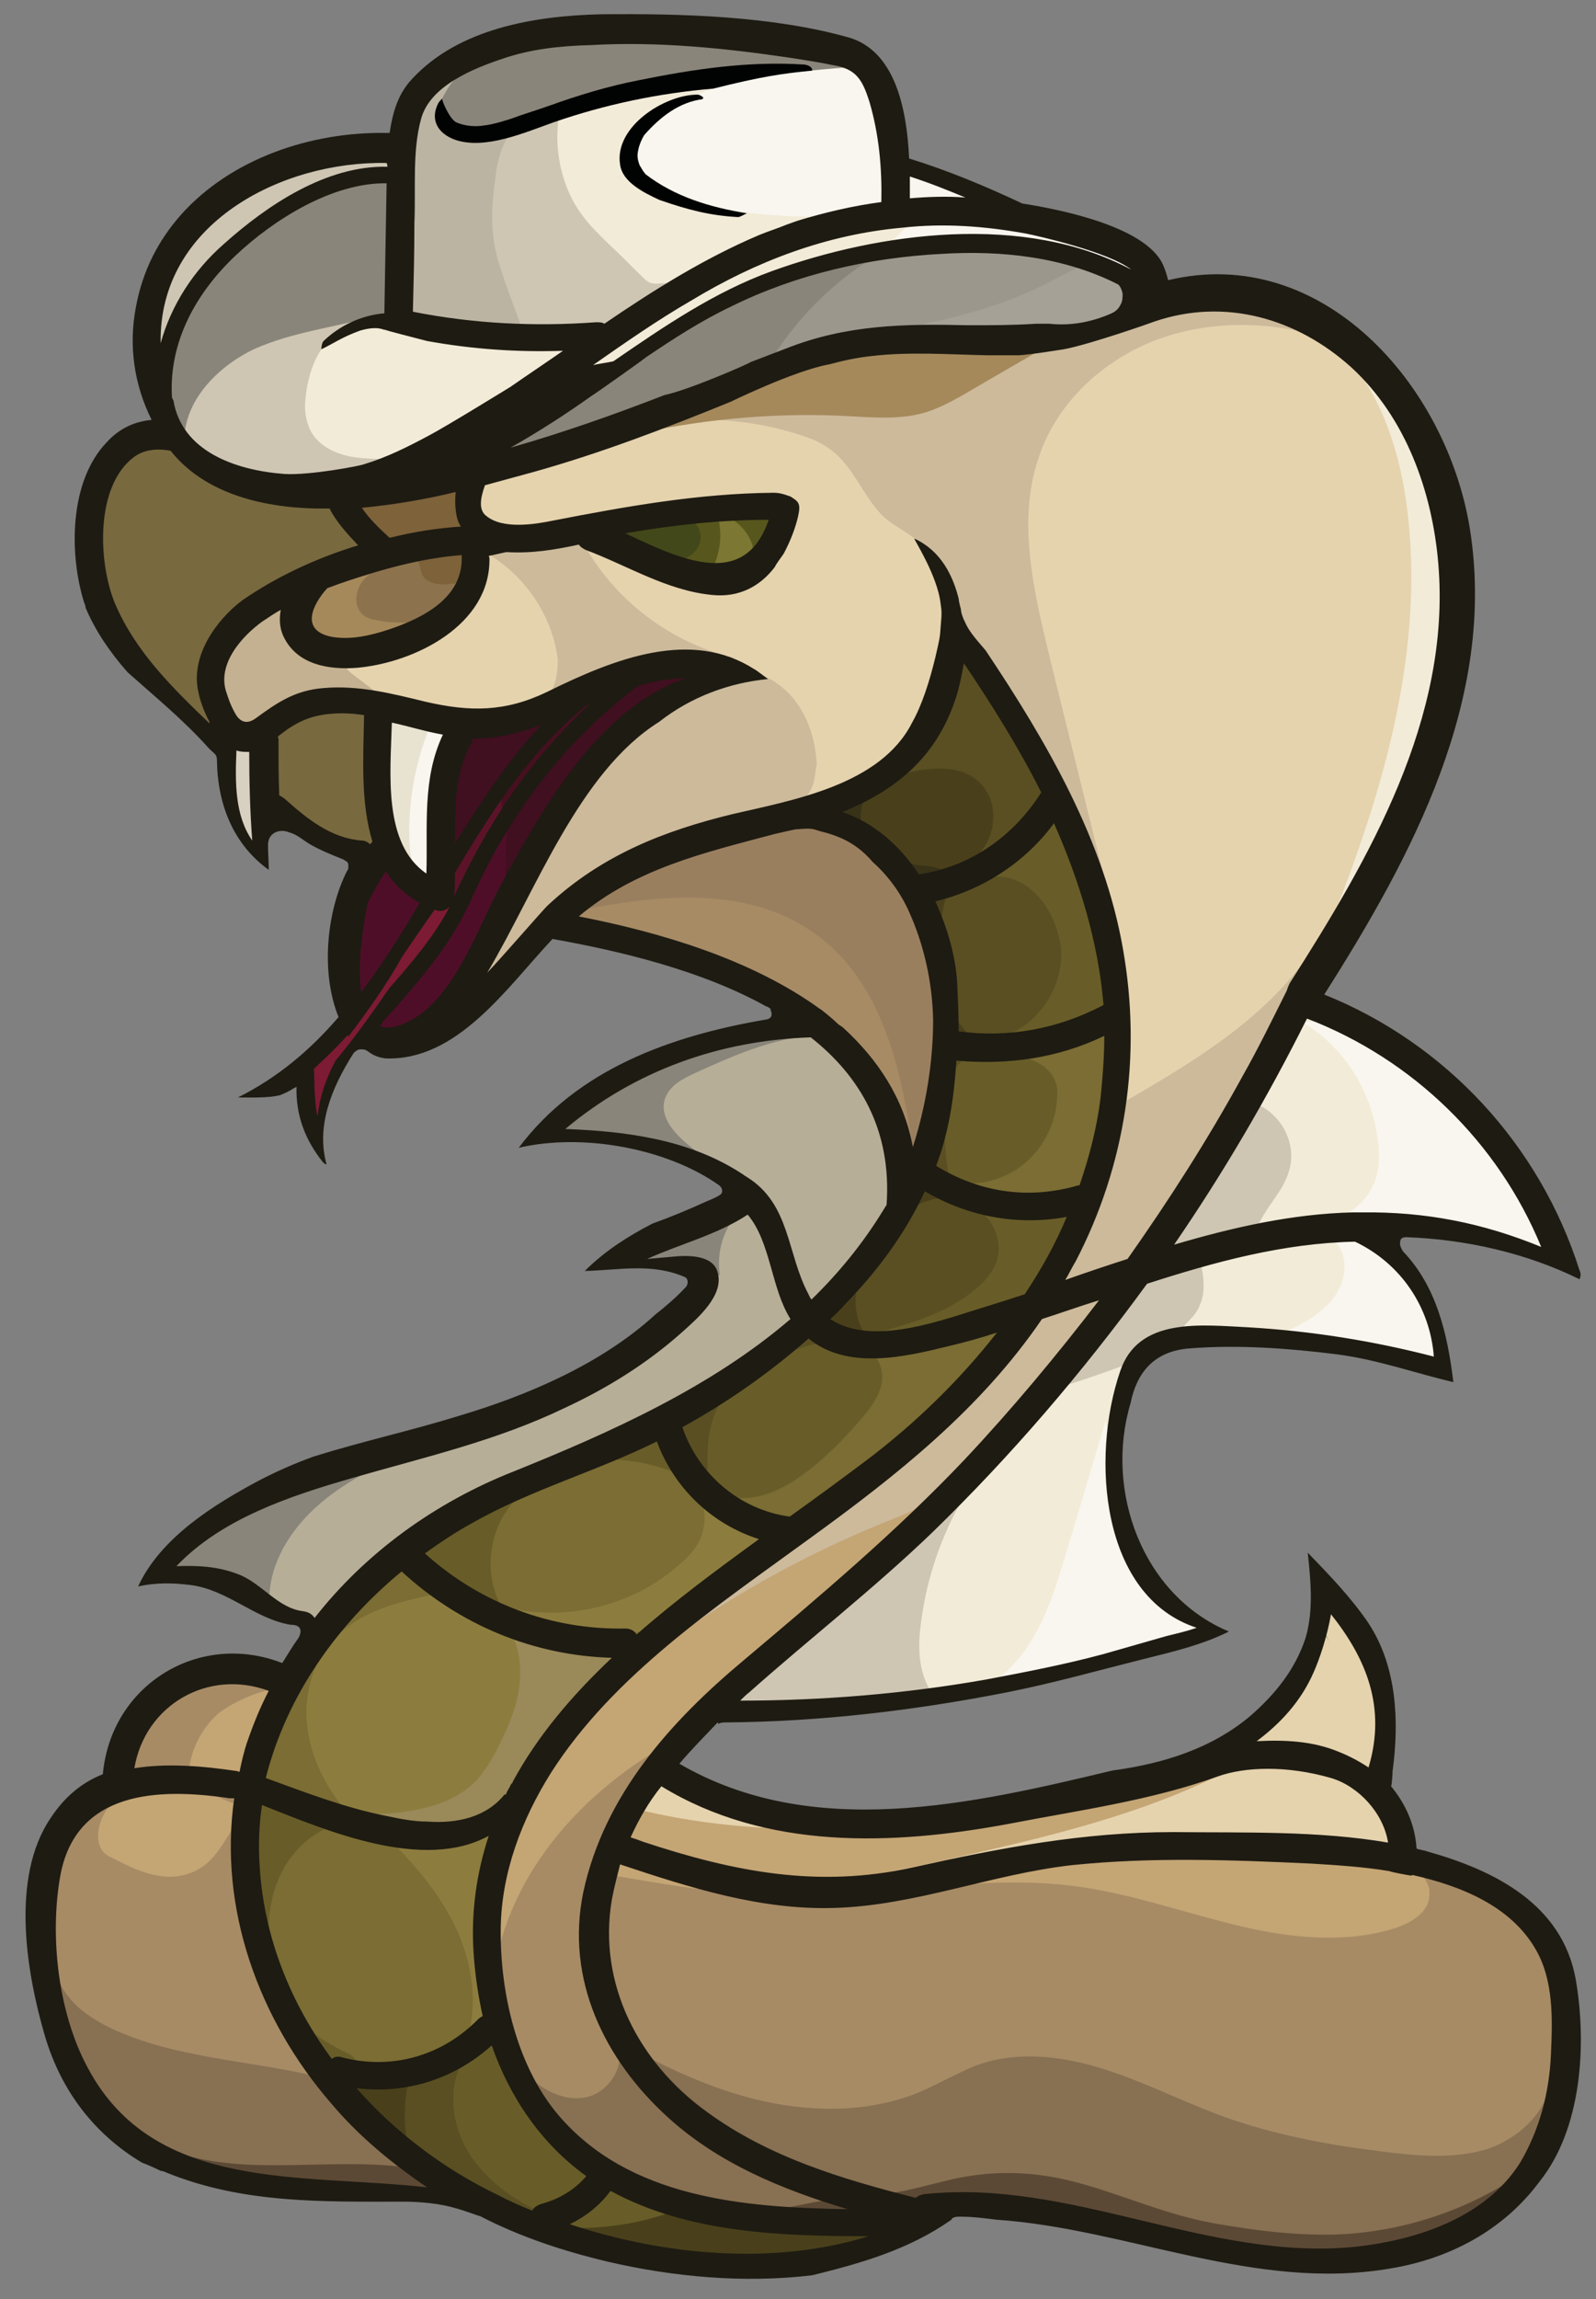 <?xml version="1.0" encoding="utf-8"?>
<!-- Generator: Adobe Illustrator 18.1.1, SVG Export Plug-In . SVG Version: 6.00 Build 0)  -->
<svg version="1.1" id="base" xmlns="http://www.w3.org/2000/svg" xmlns:xlink="http://www.w3.org/1999/xlink" x="0px" y="0px"
	 viewBox="0 0 212.6 306.1" enable-background="new 0 0 212.6 306.1" xml:space="preserve">
<rect x="0" y="0" width="212.6" height="306.1" fill="#808080" stroke="none"/>
<g id="color">
	<path fill="#7D1A34" d="M73,96.9c-3.7,4.5-7.2,9.3-10.5,14.2c-2.1,3.2-4.2,6.6-6.2,9.9c-3.7,6.3-7.5,12.9-12.9,17.8
		c-1,0.9-2,1.8-2.5,3c-0.5,1.5-0.2,3,0.2,4.5c0.4,1.7,0.6,3.4,1.7,4.7c0-0.9,0.6-6.1,2-8c0.6-1.1,1.5-2.2,2.3-3.3
		c2.8-3.5,5.6-7.1,8.4-10.6c2.4-3,4.7-6,6.5-9.4c1.5-2.9,2.5-6,4.1-8.8c0.8-1.4,1.8-2.7,2.7-4c3.5-4.7,7-9.4,10.5-14.1
		c-1.1,0.8-2.6,1.2-3.7,1.9C74.4,95.2,73.7,96.1,73,96.9z"/>
	<path fill="#400F20" d="M73.6,94c-2.2,0.6-4.4,1.2-6.6,1.8c-1.8,0.5-3.7,1-5.6,1.1c-1.5,3.8-2.4,7.9-2.4,11.9
		c0,1.8,0.2,3.9,1.6,5.1c2.1-6,7.1-10.5,11.2-15.5C73,97.2,74.1,95.6,73.6,94z"/>
	<path fill="#4F0E28" d="M51.2,114c-0.2,1.3-1.1,2.4-1.8,3.4c-2.3,3.4-3.4,7.5-3.4,11.6c0,1.8,0.3,3.7,1.5,5.1c1-1.5,2-2.9,3.1-4.4
		c0.8-0.6,1.4-1.5,1.9-2.2c0.9-1.3,1.8-2.6,2.7-3.9c1-1.5,2-2.9,2.3-4.6c-2-0.5-3.7-1.5-5.1-3C52.3,115.2,51.8,114.4,51.2,114z"/>
	<path fill="#4F0E28" d="M80.8,92.6c-3.8,3.5-7.2,7.5-10.2,11.8c-2.4,3.5-4.5,7.2-6.6,10.9c-1.2,2.2-2.5,4.4-3.8,6.6
		c-3.3,5.5-7,10.9-11,15.9c1.8,1,4.1,0.8,5.9,0c1.8-0.8,3.4-2.3,4.7-3.9c2.1-2.4,3.8-5.2,5.1-8.2c0.6-1.3,1.1-2.7,1.6-4.1
		c4.5-11.2,11.8-21.3,21.8-28.1c1.8-1.2,3.7-2.4,4.7-4.4c-1.8-1.4-4.4-1.4-6.6-0.5C84.2,89.5,82.4,91,80.8,92.6z"/>
	<path fill="#D8D0C0" d="M32.3,111.8L32.3,111.8c0.9,1.1,1.9,2.1,2.8,3.2c0-0.9-0.1-1.8-0.1-2.8c0-0.2,0-0.3,0-0.5s-0.1-0.5-0.1-0.6
		c-0.7-4.1-0.9-8.3-0.7-12.5c0-0.2,0-0.4-0.1-0.5s-0.2-0.2-0.3-0.2c-1.2-0.2-2.4-0.4-3.6-0.6c-0.1,2.5-0.1,5.1-0.2,7.7
		C30.4,107.5,31.2,109.8,32.3,111.8z"/>
	<path fill="#E8E2D1" d="M60.9,95.8c-3.3-0.1-6.7-0.8-9.7-1.9c-0.3,3.9-1.4,7.8-0.8,11.6c0.3,2.4,1.2,4.6,2.1,6.8
		c0.6,1.6,1.3,3.3,2.4,4.7c1.1,1.4,2.8,2.4,4.6,2.2c-0.8-4.5-0.7-9-0.5-13.6c0-0.8,0-1.5,0.2-2.3s0.7-1.7,1-2.4
		C60.6,99.2,60.9,97.5,60.9,95.8z"/>
	<path fill="#E5D3AE" d="M173.2,132.9c6-9.8,12-19.7,16-30.4c4-10.8,6-22.6,3.7-33.8c-2.4-11.2-9.5-21.8-20-26.5
		c-7.3-3.3-16.1-3.5-23.6-0.6c-1.9,0.8-3.7,1.7-5.7,2.1c-1.8,0.5-3.7,0.5-5.5,0.7c-4.6,0.2-9.2,0.5-13.7,0.5
		c-6.4,0.2-13.1,0.3-19,2.7c-2.3,0.9-4.4,2.1-6.7,3.1c-4.1,1.9-8.3,3.2-12.5,4.5c-7.8,2.4-15.9,4.2-23.7,6.5c0.2,2,0.3,4,0.5,6
		c0.1,0.6,0.2,1.3,0.5,1.8c0.7,1.1,2.2,1.1,3.5,1c12.3-0.9,24.5-4.4,36.8-3.4c0.2,3.1-1.1,6.1-3.6,8c-2.4,1.8-5.8,2.2-8.6,1.1
		c-1.5-0.6-2.8-1.6-4.1-2.4c-7-4.1-15.8-2.8-23.9-1.4c0.9,4.6-2.4,9.2-6.5,11.3c-4.1,2.1-9,2.4-13.6,2.5c-0.6,0-1.2,0-1.7-0.3
		c-0.6-0.5-0.8-1.3-0.9-2c-0.3-1.8-0.6-3.7-0.9-5.5c-3.9,1.1-7.7,3.1-10,6.5s-2.7,8.2-0.2,11.3c0.8,1,2.1,1.9,3.4,1.7
		c1.2-0.2,2.1-1.2,2.9-2c2.6-2.4,6.3-3.7,9.9-3.3c3.4,0.3,6.5,2,9.8,2.8c13.2,3.1,26.1-8.3,39.7-7.3c-0.9,0.8-1.9,1.4-2.9,2.1
		c-15.2,9.6-26,26-28.8,43.8c6-9.1,14.7-16.4,24.7-20.7c7.8-3.3,16.3-4.7,24-8.2c2.5-1.1,5-2.4,7-4.3c4.2-3.8,6.1-9.5,8-14.8
		c0.2-0.5-0.4-1.5-0.6-1c9.8,9.6,16.5,22.2,19.2,35.6c1.1,5.5,3.1,10.6,3.1,16.2c-0.1,3.7-0.6,7.4-1.1,11.2c-0.2,1.3-0.4,2.6-0.6,4
		c-1.3,7.2-3.9,14.2-7.6,20.5c3-0.2,5.5-2.8,8.5-3c1-0.1,2.1,0.1,3-0.5c0.5-0.3,0.8-0.7,1.1-1.1c3-4.2,5.7-8.6,8.4-12.9
		c1.4-2.1,2.8-4.4,4.1-6.5c2.3-3.7,4.7-7.4,7-11.2C172.6,135.9,173.3,134.7,173.2,132.9z"/>
	<path fill="#C4A574" d="M149.9,171.8c-12.2,17.3-27.4,32.2-43.6,45.8c-6,5-12.1,9.8-17.1,15.8s-8.8,13.2-9.2,20.9
		c-0.2,4.6,0.8,9.2,2.1,13.6c0.3,1.1,0.7,2.1,1.5,2.9c0.5,0.5,1.2,0.9,1.8,1.5c1.1,1.1,1.4,2.8,2,4.1c0.9,2.1,2.8,3.5,4.5,4.9
		c8.6,6.5,18.5,11.1,28.9,13.4c-9.6,1.2-19.7,2.1-28.8-1.3c-2.6-1-5.1-2.4-7.8-3.2c-1.3-0.4-2.6-0.7-3.7-1.3c-1.1-0.6-2-1.5-2.9-2.4
		c-6.2-6.3-10.8-14.4-12.3-23.1c-0.7-3.7-0.8-7.5-0.3-11.2c1.6-12.8,9.6-24,19.3-32.5c13.2-11.6,29.8-19.3,41.3-32.4
		c5-5.7,9.4-12.5,16.5-14.8C144.6,171.5,147.3,171.2,149.9,171.8z"/>
	<path fill="#A78B65" d="M51.2,72.4c0.3,0.2,0.5,0.5,0.9,0.5c0.3,0.1,0.7,0,1-0.2c2.2-0.6,4.5-1.3,6.7-1.9c1.2-0.3,2.5-0.7,3.7-0.2
		c0.2-2.7-0.3-5.4-1.4-7.9c-5.4,1.8-11.1,3.1-16.8,3.9c0.8,0.1,1.4,0.8,1.8,1.5C48.3,69.8,49.7,71.2,51.2,72.4z"/>
	<path fill="#A78B65" d="M121.2,116.6c-1.8-3.2-4.1-6.3-7.6-7.8c-3-1.2-6.3-1.1-9.5-0.6s-6.3,1.4-9.5,2.3c-8,2.3-17,5.2-21,12.5
		c10.6,1.1,21.1,4.5,30.4,9.9c2.4,1.4,4.6,2.8,6.7,4.6c6,5,10.2,11.9,11.9,19.5C126.3,143.8,127.7,128.8,121.2,116.6z"/>
	<path fill="#78693F" d="M14.1,62.2c-1.5,1.9-2.1,4.4-2.2,6.9c-0.2,6,1.8,11.9,5,16.9c3.1,5,7.3,9.4,11.6,13.6c-0.8-1,0.6-2.3,1-3.5
		s-0.5-2.5-0.9-3.7c-1.1-3.1,0.1-6.7,2.3-9.3c2.2-2.4,5.3-4.1,8.3-5.4c4-1.8,8.1-3.1,12.3-4.3c-1.9-2.2-3.8-4.4-5.7-6.7
		c-0.5-0.5-0.9-1.1-1.5-1.4c-0.8-0.4-1.7-0.3-2.6-0.2c-5.1,0.2-10.4-1.6-14.3-5c-1.2-1-2.4-2.2-3.9-2.4c-1.1-0.2-2.4,0.2-3.4,0.6
		C17.8,59.3,15.6,60.4,14.1,62.2z"/>
	<path fill="#78693F" d="M35.9,98.9c0,3.2,0,6.4-0.1,9.6c2.7-0.7,5.3,1,7.6,2.6c2.4,1.7,5.2,3.4,8.1,2.7c-0.2-6.2-0.8-12.4-1.6-18.5
		c0-0.1,0-0.2-0.1-0.3c-0.1-0.2-0.3-0.2-0.5-0.2c-2.1-0.3-4.3-0.6-6.4-0.5c-2.1,0.2-4.3,0.7-6,2.1c-0.3,0.2-0.5,0.5-0.8,0.8
		C35.9,97.7,35.9,98.3,35.9,98.9z"/>
	<path fill="#CCBA9B" d="M108.2,104.7c-0.6,1.6-2.1,2.8-3.7,3.4s-3.4,0.8-5,1.1c-3.7,0.7-7.2,2-10.7,3.4c-3,1.1-6,2.3-8.6,4.1
		c-6.7,4.5-10.6,12.7-17.9,15.8c-0.2-1.1,0.3-2.2,0.8-3.3c3.4-7.6,6.9-15.2,11.6-22c4.7-6.9,10.8-12.9,18.4-16.4
		c1.7-0.8,3.5-1.5,5.4-1.5c2.9,0,5.7,1.7,7.5,4.1s2.6,5.3,2.8,8.3C108.6,102.6,108.6,103.7,108.2,104.7z"/>
	<path fill="#43481A" d="M81.1,69.6c-0.2,0.3-0.5,0.7-0.5,1.1c0.1,0.6,0.6,1,1.1,1.3c4.2,2.7,9.1,4.4,14.1,4.8
		c1.1,0.1,2.1,0.2,3.1-0.2c1.7-0.5,3-1.9,3.7-3.5c0.8-1.6,1.1-3.4,1.3-5c-5.7-0.1-11.5-0.2-17.3-0.2C84.7,67.9,82.4,68,81.1,69.6z"
		/>
	<path fill="#8C734D" d="M63,72.4c-0.1-0.3-0.2-0.6-0.5-0.8c-0.2-0.2-0.6-0.2-0.8-0.2c-4.7,0.1-9.2,1.7-13.5,3.4
		c-2,0.8-4,1.6-5.6,2.9s-2.8,3.4-2.6,5.5c0.1,0.8,0.5,1.8,1.2,2.1c0.3,0.2,0.7,0.2,1.1,0.3c4.1,0.5,8.3,0.4,12-1.1
		c3.8-1.5,7.2-4.4,8.5-8.2C63.2,75.2,63.5,73.7,63,72.4z"/>
	<path fill="#49401B" d="M139.5,105.4c0,0.5-0.2,0.9-0.4,1.3c-3.3,6.6-10.4,11-17.7,11.1c-3.7-4.1-8-7.8-12.5-11
		c4.9-0.6,9.5-3.4,12.3-7.3c1.5-2,2.4-4.3,3.4-6.5c0.9-2.1,1.8-4.2,2.8-6.3c5,5,9,10.9,11.7,17.4C139.4,104.4,139.5,105,139.5,105.4
		z"/>
	<path fill="#5A4F22" d="M134.8,111.2c-3.2,2.4-6.6,5-10.6,5.8c-0.8,0.2-1.7,0.4-1.9,1.1c-0.2,0.5,0.1,1,0.3,1.5
		c2.8,6,3.9,12.6,3.2,19.2c4-0.2,8,0.4,12,0.2s8.2-1.2,11.1-4c-0.2-10.5-3.4-20.8-9.2-29.5C139.1,108,136.8,109.7,134.8,111.2z"/>
	<path fill="#685D28" d="M122.8,155.8c1.3-0.5,2.6,0.6,3.7,1.5c2.9,2.1,6.7,2.7,10.3,3.1c2.4,0.3,5.3,0.6,7.3-0.9
		c2.1-1.5,2.7-4.4,3.1-7c0.8-5.6,1.3-11.2,1.5-16.8c-1.5,0.6-3.1,1.1-4.7,1.5c-3.1,0.9-6.4,1.5-9.7,1.8c-2.1,0.2-4.2,0.3-6.3,0.3
		c-0.3,0-0.7,0-0.9,0.2c-0.6,0.4-0.6,1.2-0.6,1.9C126.4,146.4,123,150.8,122.8,155.8z"/>
	<path fill="#5A4F22" d="M114.6,178.6c3.7,0.2,7.5,0.2,11.2-0.6c1.8-0.5,3.5-1.1,5.3-1.8c1.4-0.5,2.8-1.1,4.1-1.5
		c0.6-0.2,1.1-0.5,1.7-0.8c0.5-0.4,1-0.9,1.5-1.5c2.7-3.4,4.4-7.5,5.1-11.8c-7,0.5-14.3-0.5-20.8-3.3c-4,6.5-8.9,12.5-14.4,17.8
		c1.3,0.2,1.9,1.8,3,2.6C112.1,178.4,113.3,178.5,114.6,178.6z"/>
	<path fill="#685D28" d="M89.2,188.8c-0.3,0.5-0.3,1.2-0.2,1.9c0.8,5.1,5.4,9,10.1,11.2c1.8,0.8,3.7,1.5,5.8,1.4
		c4.3-0.4,7.1-4.4,10.6-6.9c1.1-0.8,2.1-1.4,3.2-2.1c7.1-4.4,13-10.9,16.6-18.5c-2.8,0.6-5.7,1.2-8.4,1.8
		c-5.5,1.1-11.2,2.4-16.6,0.7c-1.5-0.5-3.1-1.2-4.7-0.8c-0.7,0.2-1.3,0.6-1.8,1c-4.5,3.1-9,6.2-13.5,9.3
		C89.9,188.1,89.4,188.4,89.2,188.8z"/>
	<path fill="#7B6D33" d="M89.3,192.2c-0.3-0.5-0.5-0.9-0.9-1.2c-0.5-0.5-1.2-0.5-1.9-0.6c-2.5-0.1-5,1.1-7.2,2.1
		c-6.3,3.1-12.5,6-18.8,9.1c-2.3,1.1-4.6,2.2-6.3,4.1c3,4.4,7.6,7.9,12.7,9.4c1.5,0.5,2.9,0.7,4.3,1.1c4.2,1.3,8.3,4.1,12.7,3.3
		c2.4-0.5,4.5-2.1,6.5-3.6c4.4-3.4,9-7,13.4-10.4c0.5-0.5,1.2-1.2,0.8-1.8C98.1,202.1,92.5,197.8,89.3,192.2z"/>
	<path fill="#8C7D3F" d="M83.5,219.7c-2.8-0.6-5.5-1.1-8.3-1.8c-2.8-0.6-5.7-1.2-8.3-2.3c-3.7-1.5-7-3.9-10.1-6.6
		c-1.1-0.9-2.2-1.9-3.6-2.1c-2-0.2-3.7,1.4-5,2.8c-7.1,8-13.5,17.4-13.8,28.1c7.4,3.7,15.8,5.6,24.1,5.3c2.2-0.1,4.5-0.3,6.5-1.3
		c5.3-2.6,7-9.3,11.2-13.5C78.8,225.5,82.8,223.5,83.5,219.7z"/>
	<path fill="#7B6D33" d="M61.9,273.4c1.1-0.7,2.2-1.5,2.9-2.6c0.8-1.4,0.9-3,1-4.6c0.2-4.5,0.5-9,0-13.5c-0.2-1.5-0.4-2.9-0.2-4.3
		c0.5-2.1,2.1-4,2.1-6.1c-8.9,2-18.3,1.3-26.8-1.9c-2.1-0.8-4.1-1.8-6.3-1.8c-1.8,5.1-1.8,10.7-0.8,16c1,5.3,3.1,10.4,5.4,15.2
		c0.8,1.6,1.7,3.3,3.1,4.4c1.7,1.4,4,1.8,6.2,2C53.3,276.6,58,275.7,61.9,273.4z"/>
	<path fill="#685D28" d="M66.5,294.2c-2.6-1.9-5.8-2.8-8.5-4.4c-1.4-0.8-2.5-1.9-3.7-3c-2-1.8-4.1-3.6-6-5.4
		c-1.5-1.3-3.1-2.9-3.1-4.9c7.4,0.5,15.1-2,20.7-6.9c2.1,8.3,7.3,15.7,14.5,20.3c-1.3,1.1-2.6,2.3-3.9,3.5c-1.9,1.8-4.4,3.6-6.8,2.8
		C68.4,295.9,67.5,295,66.5,294.2z"/>
	<path fill="#49401B" d="M73,295.7c1,1,2,2.1,3.2,2.7c1,0.5,2.1,0.8,3.2,1.1c11.6,2.7,23.9,3.8,35.5,0.8c0.9-0.2,1.8-0.5,2.5-1.1
		s1.1-1.7,0.8-2.5c-12.5-0.7-25-2.5-37.3-5.4c-0.5-0.1-1-0.3-1.1-0.8C77.5,292.2,75.3,293.9,73,295.7z"/>
	<path fill="#A78B65" d="M16.3,237.3c5.1-1.5,10.6-0.5,15.9,0.2c0.4,0.1,0.8,0.1,1.1-0.2c0.2-0.2,0.2-0.4,0.3-0.6
		c1.5-4.4,2.8-8.6,4.3-13c-1.8,0-3.2-1.8-5-2.2c-1.8-0.5-3.6,0.4-5.2,1.2c-3.1,1.5-6.2,3.1-9,5.1c-0.5,0.4-1,0.8-1.5,1.2
		C15.4,231.3,15.8,234.5,16.3,237.3z"/>
	<path fill="#A78B65" d="M5.9,261.6c0.8,4.8,2.5,9.5,4.1,14.1c0.5,1.5,1.1,3,2,4.4c1.1,1.7,2.7,3.1,4.4,4.2
		c6.2,4.4,13.6,6.6,21.1,7.6s15.1,0.8,22.6,0.7c-0.9-1.1-2.1-2-3.4-2.8c-15.7-11.9-25-32.1-23.4-51.8c-4.5-1.1-9.2-1.8-13.8-1
		s-9,3.1-11.6,7c-2.1,3.3-2.7,7.4-2.6,11.3C5.4,257.4,5.6,259.5,5.9,261.6z"/>
	<path fill="#A78B65" d="M107.8,290c3.7,1.5,7.6,3.1,11.6,3.6c2.4,0.3,4.9,0.2,7.4,0.4c8.7,0.5,17.2,3.1,25.9,4.7
		c3.9,0.7,7.9,1.2,11.8,1.7c7,0.8,14,1.4,20.8,0.1c6.9-1.3,13.5-4.7,17.6-10.3c4.3-6,5-13.9,4.9-21.3c0-2.1-0.1-4.3-0.6-6.4
		c-1.6-6.1-7.1-10.6-13.1-12.8c-5.8-2.1-12.1-2.4-18.2-2.8c-14.6-0.7-29.4-1.4-43.8,1.3c-4.9,0.9-9.7,2.2-14.6,3
		c-12.2,1.8-24.9,0.1-36.2-5c0.4,6.3-2.2,12.9-0.5,19c0.9,3.1,2.8,5.7,4.7,8.3c2.1,2.9,4.3,5.8,7,8.3
		C96.7,285.4,102.3,287.8,107.8,290z"/>
	<path fill="#E5D3AE" d="M86.9,235.5c-2,3.4-3.4,7-4.3,10.8c7.3,0.8,14.3,3.7,21.6,4.8c6.7,1.1,13.5,0.6,20.1-0.6
		c5.7-1.1,11.4-2.7,17.2-3.4c3.7-0.5,7.5-0.5,11.2-0.5c3.7-0.1,7.4-0.1,11.1-0.2c7.8-0.1,15.7-0.2,23.3,1.5c1.2-5-2.7-10.3-7.4-12.3
		c-4.8-2.1-10.3-1.8-15.5-1.6c-2.4,0.2-4.8,0.2-7,1c-1.8,0.5-3.3,1.5-5,2.1c-5.3,2.1-11.1,1.8-16.7,2.4c-5.2,0.5-10.3,1.9-15.5,2.5
		C108.6,243.4,96.8,241.1,86.9,235.5z"/>
	<path fill="#CCBA9B" d="M72,93.4c1.8-1.3,3.7-2.7,5.9-3.5c1.5-0.5,3-0.8,4.6-1.1c5-0.8,10.3-1.2,15.4-1.2
		c-9.1-2.1-17.1-8.5-21-16.9c-4.9,0.2-9.7,0.8-14.5,1.8c6.3,2.4,11.1,8.6,11.9,15.3C74.3,89.9,73.9,92.5,72,93.4z"/>
	<path fill="#CCBA9B" d="M113.6,63.1c-1.3-1.9-2.8-3.6-5.6-4.7c-6.5-2.4-13.7-3.1-20.5-2.1c3.9-0.6,8-2.1,12-2.8
		c4.4-0.8,8,0.7,12.4,1.2c5.3,0.5,10.3-2.1,14.9-4.8c2.5-1.5,5.4-3.7,8.2-4.7c2.2-0.7,4.4-0.4,6.7-0.7c5.7-0.6,11.2-3.2,16.6-5
		c2.1-0.7,4.2-1.3,6.3-0.9c4.4,0.8,7.3,5.3,11.6,6.3c-7.2-2.2-15.1-2.3-22.3,0.4c-7,2.7-13.1,8.3-15.5,15.5
		c-2.9,8.3-0.8,17.5,1.3,26.2c2.6,10.5,5.2,21,7.8,31.5c-5.5-13.8-14.9-24.9-20.5-38.7c-1.1-2.6-2.1-5.3-4.1-7.2
		c-1.5-1.5-3.6-2.4-5.2-3.8C115.9,67,114.9,65,113.6,63.1z"/>
	<path fill="#A5895B" d="M119.3,45.9c-2.5,0.2-5,0.3-7.5,1c-1.6,0.5-3.1,1.1-4.6,1.7c-7.3,3-14.5,6-21.7,9c9-1.9,18.3-2.7,27.5-2.2
		c3.6,0.2,7.3,0.5,10.6-0.6c1.8-0.6,3.4-1.5,5-2.4c4.4-2.6,9-5.2,13.4-7.8C134.5,44.9,127,45.5,119.3,45.9z"/>
	<path fill="#C4B191" d="M29.2,86.2c2.9-3.7,7-6.7,11.5-8.3c0.1,1.6-0.5,3.2-0.5,4.8c0,1.6,0.7,3.4,2.3,3.8c1.2,0.3,3.1-0.2,3.4,1.1
		c0.1,0.4,0,0.8,0.2,1.2s0.5,0.7,0.8,0.9c1.4,1.1,2.8,2.1,4.2,3.2c-1.7,1-3.8,0.2-5.7,0.1c-3.5-0.1-6.4,2.5-9.5,4.2
		c-1.8,1-4.3,1.5-5.4-0.2c-0.5-0.8-0.5-2-0.6-3c-0.4-2.1-2.1-4.1-1.5-6.2C28.4,87.2,28.8,86.7,29.2,86.2z"/>
	<path fill="#F2EBD8" d="M54.6,43.7c-0.5-0.4-0.7-1-0.9-1.5c-2.2-7.3-1.1-15.3,0.2-22.9c0.5-3.1,1.1-6.4,3.4-8.6
		c2.1-1.8,5-2.3,7.4-3.5c1.5-0.8,2.8-1.8,4.3-2.3c1.4-0.5,2.8-0.7,4.3-0.8c6.3-0.5,12.7,0,19,0.5C93.8,4.8,95.4,4.8,97,5
		c5,0.4,10.1,0.8,15.1,1.9c1.1,0.2,2.4,0.6,3.3,1.5c0.8,0.8,1.2,1.8,1.6,2.8c1.9,5.3,2.8,10.9,2.6,16.5C106.2,30.8,93,35.2,81.8,43
		c-0.8,0.5-1.5,1.1-2.4,1.5c-2.3,0.8-4.8,0-7.3-0.4c-5.3-0.8-10.8,0.7-16.1,0.2C55.5,44.1,55,44,54.6,43.7z"/>
	<path fill="#F2EBD8" d="M66.1,62.1c3.7-1,7.4-2.3,11.1-3.5c6.4-2.2,25.6-10.5,28-11c4.1-0.8,8.1-1.6,12.2-2
		c7.3-0.6,14.6,0.2,21.9-0.8c3.8-0.5,7.6-1.6,11.1-3.1c0.6-0.2,1.1-0.5,1.6-0.9c1.9-1.8,1-5.1-1.1-6.7c-2.1-1.6-4.7-1.9-7.3-2.5
		c-4.4-1-8.5-3-12.5-4.9c-3.7-1.8-7.3-3.5-11.1-5.3c-0.1,2.2-0.2,4.5-0.3,6.7C109.1,29.5,99,33.2,90,38.7c-1.9,1.1-3.7,2.4-5.8,3.4
		c-8.5,4.1-18.5,2.7-27.8,1.1c-0.9-0.2-2-0.4-2.6-1.1C53.1,41.2,53,40,53,39c-0.2-6.3-0.2-12.7-0.4-19c-6-1.1-12.1,1.4-17.7,3.9
		c-3.3,1.5-6.6,3-9.2,5.4c-6.7,6.3-6.9,17.1-3.5,25.6c0.9,2.3,2.1,4.6,3.9,6.3c2.8,2.5,6.8,3.2,10.6,3.6
		C46.6,65.4,56.6,64.6,66.1,62.1z"/>
	<path fill="#F9F6EF" d="M84.3,17.3c-0.1,1.3-0.2,2.6-0.2,3.9c0,0.5-0.1,1.1,0.2,1.5c0.2,0.4,0.6,0.6,1,0.9c8,5.1,18.1,5.3,27.5,5.3
		c1.7,0,3.4,0,5-0.2c0.5-0.1,0.9-0.2,1.2-0.5c0.2-0.3,0.3-0.6,0.4-1c1-5.6-0.1-11.6-2.9-16.5c-0.2-0.4-0.5-0.8-0.9-1.1
		c-0.3-0.2-0.7-0.2-1.1-0.3C103.9,8.4,92.9,11.2,84.3,17.3z"/>
	<path fill="#89857A" d="M59,16.4c-1.1-1-0.6-2.8,0.2-4.1c2.4-3.7,6.4-6,10.6-7.1C74,4,78.5,4,82.7,4.1c7.2,0.3,14.3,1.2,21.4,2.1
		c3.2,0.4,6.5,0.8,9.2,2.7c-14.2,1.3-28.5,2.6-42.2,6.4c-3.4,0.9-6.8,2-10.3,1.7C60.1,16.9,59.4,16.8,59,16.4z"/>
	<path fill="#F9F6EF" d="M120.5,22.2c1.4,0,2.7,0.6,4,1.2c2.3,1.1,4.7,2.2,7,3.4c-3.7-0.2-7.5,0-11.2,0.4
		C120.6,25.5,120.8,23.8,120.5,22.2z"/>
	<path fill="#89857A" d="M151.5,33.9c-5.7-2.4-11.5-5-17.6-5.7c-4.4-0.5-8.7-0.2-13.1,0.2c-2.1,0.2-4.1,0.4-6.1,0.8
		c-3.2,0.6-6.3,1.8-9.3,3.1c-3,1.1-6,2.4-9,3.5c-1.8,0.7-3.5,1.4-5.2,2.3c-1.8,1-3.4,2.1-5,3.4c-8.3,6.3-16.2,13.4-23.4,21
		c2.9-0.4,5.7-1,8.5-1.8c3.1-0.9,6-2.1,9-3.1c5.4-2.1,10.8-4.1,16.1-6.3c5.8-2.2,11.7-4.5,17.9-5.4c8.1-1.1,16.4,0.4,24.5-0.8
		c2.5-0.4,5-1,7.5-1.6c2.2-0.5,4.7-1.3,5.7-3.3c0.7-1.3,0.7-2.8,0.7-4.3c0-0.6-0.1-1.2-0.5-1.7C152.1,34.1,151.8,34,151.5,33.9z"/>
	<path fill="#9C978D" d="M137.8,29.8c-1.8-0.2-3.6-0.3-5.4-0.3c-12.2,0.1-23.4,8.2-29.8,18.6c12.9-4.8,27.2-1.8,40.8-3.6
		c1.8-0.2,3.7-0.6,5.4-1.5c1.6-0.9,3-2.5,3.1-4.4c0.1-1.3-0.4-2.7-1.1-3.7C147.9,31.1,142.5,30.3,137.8,29.8z"/>
	<path fill="#F9F6EF" d="M77.5,50.7c2.4-0.2,4.5-1.7,6.5-3.1c5-3.7,10.2-7.3,16-9.5c2.4-0.8,4.7-1.5,7.2-2.1
		c9.5-2.4,19.2-4.4,28.9-3.4c5.4,0.5,10.6,2.1,15.8,3.6c0-1.9-2.2-3.1-4.1-3.5c-1.9-0.5-4.1-1.1-4.7-2.9c-8.7-2.8-18.2-1.9-27.2-0.5
		c-4,0.6-7.9,1.3-11.7,2.6c-4.1,1.4-7.9,3.4-11.7,5.5c-4.7,2.7-9.6,5.5-13.2,9.6C78.3,48.1,77.5,49.4,77.5,50.7z"/>
	<path fill="#F2EBD8" d="M79.8,46.6c-1.1,1.1-2.1,2.4-2.1,4c2.1,0.5,4-1.4,5.6-2.9c3.6-3.4,8.2-5.5,12.6-7.5
		c5-2.3,10.3-4.5,15.8-5.3c1.3-0.2,2.6-0.2,3.8-0.7c3.1-1.1,4.9-4.2,7.7-5.8c-5,0.8-10.1,1.8-15.1,3.2c-1.4,0.4-2.8,0.8-4.2,1.3
		c-4.7,1.7-9.2,4.1-13.5,6.5C86.6,41.4,82.7,43.5,79.8,46.6z"/>
	<path fill="#57571D" d="M103.9,68.5c0.1,0.4-0.2,0.8-0.5,1.1c-0.9,1.1-1.8,2.2-2.8,3.3c-0.9,1.1-1.8,2.2-3.1,3
		c-2.1,1.4-4.9,1.8-7.3,1.1c-0.2-0.1-0.5-0.2-0.8-0.3c-0.6-0.5-0.8-1.3-0.3-1.8c1.3-0.1,2.5-0.5,3.4-1.4s1.1-2.2,0.5-3.3
		c-0.8-1.5-3-1.8-4.7-2.1C93.6,67.5,98.8,67.6,103.9,68.5z"/>
	<path fill="#A5A197" d="M110.9,45.2c10.1-1.5,20.3-3.1,29.4-7.9c2.1-1.1,4.4-2.5,6.9-2.1c1.2,0.2,2.4,0.8,3.3,1.8
		c0.4,0.4,0.8,0.8,0.8,1.3c0.2,0.7-0.2,1.3-0.6,1.8c-1.7,2.2-4.3,3.5-7,4.1c-2.8,0.6-5.5,0.6-8.3,0.6c-6.3-0.1-12.6-0.1-18.9-0.2"/>
	<path fill="#FFFFFF" d="M151.3,35.8c0,0.2-0.1,0.3-0.2,0.4c-0.2,0.3-0.7,0.2-1.1,0.2c-1.8-0.3-3.5-0.9-5-1.8c0.2-1,0.9-1.9,1.9-2.3
		c0.3-0.2,0.5-0.2,0.8-0.2C149.8,31.8,151.7,33.9,151.3,35.8z"/>
	<path fill="#CEC6B3" d="M32.5,64.1c-2.1-0.6-4.2-1.5-6-3C21.8,57.4,20.1,51,19.7,45c-0.2-3.4-0.1-6.8,1.4-9.9
		c1.3-2.8,3.4-5,5.9-6.9c7.3-5.8,17-8.7,26.3-8c-1.6,7.6,1.9,15.6-0.4,23c-2.8-1.3-6.3-0.5-8.6,1.6C42,46.8,41,50,40.7,53
		c-0.2,1.5,0,3,0.7,4.4c1,1.9,3.2,3,5.4,3.4s4.4,0.2,6.6,0.5C47.2,65,39.4,66.1,32.5,64.1z"/>
	<path fill="#89857A" d="M49.9,42.1c-5.4,1.5-11,2.1-16.1,4.4c-5,2.4-9.6,7.2-9.2,12.7c-2.1-1.9-3.3-4.6-3.5-7.3
		c-0.3-3.4,1-6.8,2.7-9.9c5.7-10.5,16.4-18.6,28.3-18.9c0.5,4.5,0.9,9,1.3,13.5c0.2,1.3,0.2,2.8-0.5,3.8
		C52.3,41.3,51.1,41.8,49.9,42.1z"/>
	<path fill="none" d="M93.9,68.9c0.2,0.1,0.3,0.2,0.5,0.2"/>
	<path fill="#7C7732" d="M100.2,72.5c-0.7-2.1-2.5-3.7-4.7-4.1c0.8,2.4,0.5,5.1-0.6,7.3c0.7,0.3,1.4,0.5,2.1,0.6
		c1.1,0.1,2.5-0.2,3.1-1.3C100.6,74.3,100.4,73.3,100.2,72.5z"/>
	<path fill="#B7AE98" d="M112.7,139.2c-1.5-1.7-3.3-3.4-5.4-3.7c-1.3-0.2-2.7,0.1-4,0.4c-5.7,1.2-11.3,2.5-16.7,4.7
		s-10.5,5.4-14.1,10c2.7,0.4,5.4,0.8,8.2,1.3c3,0.3,6,0.9,8.7,1.9c3.9,1.1,7.6,2.5,11.2,4.5c-6,3.7-12.3,6.9-18.9,9.3
		c1.2,0.3,2.5,0.6,3.7,0.9c2,0,3.9,0.2,5.9,0.9c0.8,0.1,1.8,0.1,2.6,0c-2.1,5.7-7.6,9.3-12.9,12.2c-13.5,7.2-28.3,11.2-42.8,15.9
		c-3.2,1-6.4,2.1-9.3,3.9c-1.1,0.8-2.1,1.6-3.1,2.5c-1.6,1.7-2.8,3.7-3.3,5.9c3.1-1.1,6.7-0.4,9.8,0.9c3.1,1.3,5.6,3.4,9,4.6
		c0.6,0.3,1.2,0.5,1.8,0.5c1.2,0,2.2-1,3.1-1.9c11.7-12.1,28.2-17.7,43-25.6c3.1-1.6,6.1-3.4,9-5.4c2.8-2,5.5-4.3,8.1-6.6
		c3.3-2.8,6.6-5.7,9.3-9.3c2.7-3.5,4.5-7.7,4.5-12.2C119.9,149,116.6,143.6,112.7,139.2z"/>
	<path fill="#F2EBD8" d="M203.3,166.9c1.5,0.5,2.8,0.9,4.2,1.5c-4.1-10.4-10-20.5-19.1-26.9c-2.1-1.5-4.4-2.8-6.7-4.1
		c-2.8-1.6-5.7-3.2-8.6-4.8c-11.8,19.6-23.7,39.2-38.9,56.3c-12.2,13.6-26.3,25.4-40.3,37.1c6.5,3.1,14.2,2.1,21.3,1
		c8.5-1.3,17-2.6,25.5-4.2c3.6-0.9,7.2-1.8,10.8-2.8c2.2-0.5,4.4-1.1,6.5-1.7c1.2-0.6,2.3-1.5,3.1-2.4c-4-1.4-8-3.9-8.5-7.7
		c-0.8-1.1-1.4-2.3-1.8-3.5c-0.9-2.3-1.4-4.7-1.6-7.2c-0.5-2.9-0.4-5.8,0.1-8.7c0.3-3.4,1-7.1,3.6-9.3c3-2.4,7.3-2.1,11.1-1.7
		c1.9,0.2,3.9,0.5,5.8,0.8c2.6,0.2,5.2,0.5,7.6,0.8c4.2,0.5,8.1,1.8,12.2,2.9c0.8,0.2,1.7,0.3,2.5,0.5c0.2-7.1-2.9-14.3-8.2-19.1
		c2.6,0.1,5.2,0.3,7.8,0.7C195.6,164.8,199.6,165.7,203.3,166.9z"/>
	<path fill="#F9F6EF" d="M201.8,166.2c1.8,0.2,3.6,0.6,5.4,1.2c-4.4-13.2-14.5-24.6-27.3-30.2c-1.9-0.8-4.1-1.6-6.2-1
		c5.6,3.4,9.3,9.6,9.9,16.2c0.2,1.8,0.1,3.7-0.7,5.4c-1.5,3.3-5,4.9-8.5,6c1.6-0.1,3.3,0.9,4.1,2.4c1.1,2,0.6,4.6-0.8,6.5
		c-1.3,1.8-3.4,3.1-5.4,4.1c-2.8,1.2-5.8,2.1-8.9,2.3c9.9-0.8,20,0.6,29.5,4.1c-1.3-7.3-4.7-14.2-9.8-19.7
		C189.3,162.7,195.8,163.7,201.8,166.2z"/>
	<path fill="#F9F6EF" d="M131.5,224.9c-0.9,0.3-1.8,0.6-2.7,1C129.7,225.8,130.6,225.4,131.5,224.9z"/>
	<path fill="#F9F6EF" d="M161.8,216.6c-0.5-0.2-0.9-0.5-1.4-0.8c-4-1.2-7.3-4.6-9.2-8.4c-2.2-4.4-2.8-9.6-3.4-14.5
		c-0.2-1.3-0.3-2.5-0.5-3.8c-1.8,5.9-3.5,11.8-5.3,17.7c-1.2,4-2.4,8-4.6,11.6c-1.7,2.8-4,5.1-6.8,6.6c8.5-2.9,17.7-3.8,26.2-6.6
		C158.6,217.9,160.2,217.3,161.8,216.6z"/>
	<path fill="#89857A" d="M92.7,142.8c-1.7,0.8-3.4,1.6-4.1,3.4c-0.9,2.6,1.5,5,3.7,6.7c1.1,0.8,2.2,1.8,3.4,2.6
		c-5-1.8-10.5-2.7-15.8-3.4c-2.6-0.4-5.2-0.8-7.8-1.1c1.3-0.2,2.2-1.3,3.1-2.3c1.5-1.6,3.3-3.1,5.1-4.4c8.1-5.5,18.2-7,28-7
		c0.6,0,1.3,0.1,1.6,0.5C103.9,137.8,98.2,140.3,92.7,142.8z"/>
	<path fill="#89857A" d="M101.6,159.7c-4.2,0.9-6.4,5.9-5.7,10.1c-4.1-1.5-8.7-1.3-13.1-1.1C87.6,165.9,96.3,161,101.6,159.7z"/>
	<path fill="#89857A" d="M79,182.3c-8.6,3.4-17.1,7.2-25.6,11.3c-4.2,2.1-8.5,4.3-11.9,7.6s-5.9,7.8-5.6,12.5
		c-5.1-2-10.6-3.8-16-3.1c2.7-6.3,9.1-10.3,15.6-12.5c6.5-2.1,13.4-2.9,20-5"/>
	<path fill="#5A4F22" d="M119.1,103.8c1.2-1,2.9-1.2,4.4-1.4c2.1-0.2,4.3-0.1,6,1c1.8,1.1,2.8,3.1,2.8,5.1c0.1,2.1-0.8,4.1-2.2,5.5
		c2.1-0.9,4.3-1.9,6-3.4c1.8-1.5,3.1-3.7,3.1-6s-1.3-4.4-2.5-6.3c-1.8-2.9-3.7-5.8-5.6-8.7c-1.1-1.8-2.4-3.6-4.3-4.4
		C125.8,91.9,123.1,98.3,119.1,103.8z"/>
	<path fill="#685D28" d="M147.1,123.4c-1.2-4.7-2.5-9.5-4.7-13.8c-0.5-0.9-1.1-1.9-2.1-1.8c-0.5,0.1-0.8,0.4-1.1,0.7
		c-3,2.8-5.8,5.7-8.4,8.7c1.5-0.8,3.4-0.6,5,0.2s2.8,2.1,3.7,3.5c0.9,1.5,1.5,3.2,1.8,5c0.6,5.1-2.8,10.5-7.7,12.1
		c2.9,0.4,6,0.8,8.9,0s5.6-2.8,6.2-5.7c0.4-1.8-0.1-3.7-0.6-5.4C147.7,125.7,147.4,124.6,147.1,123.4z"/>
	<path fill="#7B6D33" d="M144.7,158.7c0.7-0.8,1-2,1.2-3.1c1.5-6.6,2.4-13.3,2.6-20c-4.4,1.5-9,3.1-13.4,4.7
		c2.2,0.6,4.7,1.5,5.5,3.7c0.3,0.8,0.3,1.5,0.2,2.4c-0.2,3.1-1.7,6.2-4.1,8.3c-2.4,2.1-5.6,3.1-8.7,2.8c3.4,1.9,7.1,3,11,3.1
		C141,160.6,143.4,160.3,144.7,158.7z"/>
	<path fill="#685D28" d="M130.1,171.5c-3.9,3.4-9.2,4.8-14.2,6.2c4.7,0.6,9.3-0.7,13.8-2c2.1-0.6,4.4-1.2,6.2-2.4
		c4.1-2.7,6-7.6,7.3-12.2c-5.3,0.2-10.6-0.4-15.7-1.8c2.1,0.7,4.1,2.4,5,4.4c0.3,0.7,0.5,1.4,0.5,2.1
		C133.3,167.9,131.9,170,130.1,171.5z"/>
	<path fill="#7B6D33" d="M114.7,179.3c1.9,0.4,3,2.6,2.8,4.5s-1.5,3.6-2.7,5c-1.8,2.1-3.7,4.1-5.8,5.9c-3.3,2.8-7.4,5.4-11.7,4.6
		c1.8,0.2,2.7,2.1,4.1,3.2c1.6,1.1,3.7,1.1,5.6,0.5c1.8-0.7,3.4-1.9,4.9-3.1c8.8-7,17.9-14.3,23.1-24.3
		C128.1,176.3,121.3,177.5,114.7,179.3z"/>
	<path fill="#8C7D3F" d="M103.2,204.5c-3.4-1.6-6.7-3.3-10-5.1c0.9,1.5,0.8,3.5,0.2,5.2c-0.7,1.7-2,3-3.4,4.1
		c-6.3,5.4-15.4,7.3-23.4,5.1c5,3.1,11.2,3.4,17,3.5c0.8,0,1.5,0,2.2-0.2c0.8-0.2,1.4-0.6,2.1-1C93.2,212.8,98.8,209.3,103.2,204.5z
		"/>
	<path fill="#9A8959" d="M67.3,216.3c1.8,2.2,2.2,5.2,1.9,8c-0.3,2.8-1.4,5.4-2.7,8c-0.8,1.7-1.8,3.3-3,4.7
		c-4,4.1-10.3,4.5-16.1,4.6c6.5,3.6,15.3,2.6,20.8-2.5c1.5-1.3,2.6-2.8,3.8-4.4c4-5,7.9-10.1,11.9-15.2
		C78.4,218.3,72.8,217.3,67.3,216.3z"/>
	<path fill="#8C7D3F" d="M65.9,268.6c0.2-0.5,0.2-1.1,0.2-1.8c-0.2-2.6-1.1-5.1-1.4-7.7c-0.8-6.1,1.1-12.2,3.1-18.1
		c-4.8,2.7-10.3,5.5-15.7,4.1c3.6,3.6,7,7.7,9,12.4c2,4.7,2.6,10.2,0.8,15C62.6,270.7,65.2,270.4,65.9,268.6z"/>
	<path fill="#5A4F22" d="M71.4,295c-4.2,0.2-8.3-1.7-11.8-3.9c-5.7-3.7-10.8-8.4-14.7-14.1c3.4,0.2,6.8,0.5,9.9-0.7
		c2.5-0.9,4.8-2.8,7.5-3c-2.6,3.6-2.4,8.6-0.3,12.5s5.8,6.7,9.8,8.6C72.1,294.7,71.7,294.9,71.4,295z"/>
	<path fill="#685D28" d="M81.1,290.1c0,0.2,0.1,0.3,0.1,0.5c2.4,2.1,5.5,3.4,8.6,3.4c0.2,0.2-0.2,0.5-0.4,0.5
		c-3.7,1.3-7.6,2-11.5,2.1c-1.3,0-2.8-0.1-3.4-1.1C76.7,293.7,78.8,291.9,81.1,290.1z"/>
	<path fill="#383219" d="M110.8,106.9c1.5-0.2,3-0.5,4.4-1c-0.4,1.3-0.8,2.8-0.3,4.1c0.3,0.9,1,1.6,1.8,2.2c1.3,1.2,2.8,2.4,4.6,2.8
		c1.3,0.3,2.8,0.2,4,0.7c0.5,0.2,1.1,0.8,0.8,1.2c-0.1,0.2-0.3,0.2-0.5,0.2c-0.9,0.3-1.9,0.3-2.8,0.3c-0.7,0-1.3,0-1.9-0.2
		c-0.5-0.2-0.8-0.5-1.1-0.8c-1.4-1.3-2.8-2.5-4.1-3.8c-1.4-1.2-2.7-2.5-4-3.8C111.1,108.2,110.6,107.5,110.8,106.9z"/>
	<path fill="#49401B" d="M126.5,138.6c-0.2,0-0.3,0-0.5-0.1c-0.2-0.2-0.2-0.4-0.2-0.6c0.2-1.6-0.1-3.2-0.3-4.8
		c-0.1-0.7-0.2-1.5-0.3-2.1c-0.6-4-1.2-8-2.7-11.9c1.3,0.2,2.6,0.1,3.8-0.5c-1.2,3.2-1.1,6.8-1.1,10.3c0,1.4,0.1,2.8,0.5,4.1
		c0.5,1.1,1.1,2.1,1.9,3c0.7,0.8,1.4,1.8,2.1,2.6C128.7,138.6,127.7,138.6,126.5,138.6z"/>
	<path fill="#5A4F22" d="M125.2,146.6c0-1.2-0.2-2.5,0.2-3.7c0.6-1.8,2.5-3.2,4.4-3.1c0,0.2,0,0.5,0,0.7c-1.4,0.3-2.6,1.4-3,2.8
		c-0.1,0.3-0.2,0.6-0.5,0.8c-0.7,4.4-0.6,8.8,0.2,13.1c-0.8-0.2-1.6-0.3-2.3-0.7c-0.7-0.4-1.2-1.1-1.1-2c0.1-0.5,0.3-0.9,0.5-1.3
		C124.6,151.1,125.1,148.8,125.2,146.6z"/>
	<path fill="#49401B" d="M109.2,175.7c0-0.5,0.4-0.9,0.7-1.3c1-1.1,2-2.4,3-3.5c0.6-0.7,1.2-1.5,1.7-2.2c0.5-0.8,1-1.8,1.5-2.7
		c0.7-1.1,1.5-2.1,2.3-3.1c1.3-1.6,2.6-3.2,4-4.8c0.4-0.5,0.8-0.9,1.4-1s1.1,0.4,1.5,0.8c0.6,0.5,1.1,1.1,1.8,1.7
		c-1.9-0.4-3.9,0.2-5.5,1.2c-1.6,1.1-2.9,2.6-4.1,4.1c-1.5,1.9-2.8,3.9-3.3,6.2c-0.5,2.4-0.2,5,1.3,6.8c-1.5,0.2-3.2,0-4.6-0.6
		C110,177.2,109.2,176.6,109.2,175.7z"/>
	<path fill="#5A4F22" d="M91.9,196.2c-1.4-1.8-2.4-3.9-3.1-6c-0.1-0.3-0.2-0.6-0.2-0.9c0.1-0.8,0.9-1.3,1.6-1.7
		c4.7-2.6,9.3-5.6,13.7-8.8c1.1-0.8,2.2-1.7,3.6-1.9s2.9,0.5,3.2,1.8c-2.2,0-4.3,0.8-6.3,1.6c-3.4,1.5-6.9,3.4-8.6,6.7
		c-1.8,3.2-1.6,7-1.5,10.7C93.4,197.8,92.5,197,91.9,196.2z"/>
	<path fill="#685D28" d="M55.3,206.9c-0.2-0.2-0.3-0.5-0.3-0.7c0-0.4,0.3-0.6,0.6-0.8c9.6-8,21.6-12.2,33.4-16.3
		c-0.8,2,0.3,4.2,1.4,6c0.3,0.5,0.6,1.1,0.9,1.5c-4.1-1.8-8.7-2.8-13.2-2c-4.4,0.8-8.6,3.3-11,7.1c-2.3,3.9-2.4,9.1,0.1,12.8
		C62.5,213.6,58.2,210.8,55.3,206.9z"/>
	<path fill="#7B6D33" d="M53.3,206.7c1.1,2.4,3.3,4.4,5.8,5.3c-5.5,1.1-11.6,2.4-15.1,6.8c-2.8,3.3-3.7,8-2.9,12.2
		c0.8,4.3,3.1,8.2,6.1,11.3c-4.5-1.5-9-2.9-13.5-4.4c-0.2-5.9,3.1-11.3,6.6-16.1c2.3-3.2,4.7-6.3,7-9.5
		C49,210.2,50.8,207.9,53.3,206.7z"/>
	<path fill="#685D28" d="M46.4,273.4c0.4,0.2,0.8,0.5,1,0.9c0.2,0.8-1,1.3-1.8,1.1c-2.1-0.3-3.7-2.1-4.8-4c-6.4-9.5-9.3-21.3-8-32.7
		c4.7,0.2,9.3,1.6,13.3,3.9c-3.8,0.6-7,3.4-8.7,6.9s-1.9,7.5-1.4,11.3c0.2,1.4,0.5,2.7,1,4C38.6,269,42.5,271.5,46.4,273.4z"/>
	<path fill="#49401B" d="M54.7,287c-1.5-1.5-3.1-2.9-4.7-4.4c-1.1-1-2.1-2-3-3.2c-0.5-0.8-1-1.7-1.3-2.5c3,0.5,6,0.6,9,0.4
		c0.1,0.2-0.2,0.5-0.4,0.4C53.7,280.7,53.8,284,54.7,287z"/>
	<path fill="#49401B" d="M95.2,298.9c2-0.6,3.8-1.6,5.8-2.1c2.4-0.7,5-0.6,7.6-0.6c2.1,0,4.4,0,6.5,0.1c0.8,0,1.9,0.2,2.2,0.9
		c0.2,0.5,0,1.1-0.4,1.5c-1,1.5-2.8,2.1-4.6,2.5c-8.3,2.1-17.3,2.1-25.6,0.2c-1-0.2-2.1-0.7-2.4-1.7C87.9,299.8,91.7,300,95.2,298.9
		z"/>
	<path fill="#461020" d="M61,120.5c0.2-1.5,0.9-2.9,1.7-4.3c2.8-5.2,6.1-10.2,10-14.7c2.6-3.1,5.4-6,7.3-9.5
		c-1.3-0.3-2.6,0.2-3.6,1.1s-1.7,2-2.5,3c-2.9,3.9-6.8,7-9.6,11c-1.8,2.6-3,5.6-4.1,8.6c-0.3,0.8-0.7,1.8-0.6,2.7
		C59.6,119.3,60.1,120.3,61,120.5z"/>
	<path fill="#5C1329" d="M61.8,117.5c-0.3,0.5-0.6,1-0.7,1.5c-0.4,0-0.7,0.4-0.7,0.8c-0.2,0-0.5,0-0.8,0c-0.2-1.1-0.8-2-0.8-3.1
		s0.7-2.1,1.5-3c0.5-0.7,1.1-1.4,1.6-2.1c1-1.9,2.2-3.7,3.6-5.3c0.3-0.3,0.6-0.8,0.4-1.1c0.2-0.1,0.5-0.2,0.7-0.2
		c0.2,1.4,0.4,2.8-0.1,4.1c-0.2,0.5-0.4,0.8-0.5,1.3c-0.5,1-1,1.9-1.5,2.9C63.5,114.8,62.6,116.2,61.8,117.5z"/>
	<path fill="#400F20" d="M67.4,103.4c-0.8,1.1-1.5,2.1-2.2,3.1c-1.7,2.4-3.4,4.7-5.4,6.9c-1.4-5.7-0.1-11.6,2.1-17.1
		c4-0.2,7.9-0.4,11.9-0.6c-0.8,0.8-1.5,1.8-2.3,2.7c-0.2,0.2-0.3,0.4-0.5,0.6C69.7,100.5,68.6,101.9,67.4,103.4z"/>
	<path fill="#400F20" d="M88.5,89.3c-1.2-0.2-2.4-0.2-3.6,0.2c-0.8,0.3-1.4,0.8-2,1.5c-5,4.6-9.6,9.8-13.7,15.3
		c-0.6,0.8-1.1,1.6-1.5,2.6c-0.2,0.6-0.2,1.3-0.2,2c-0.1,2.7-0.2,5.4-0.2,8c1.9-3.4,4-6.7,6.2-9.9c5.4-7.9,12-15.5,21-19
		C92.5,89.7,90.5,89.5,88.5,89.3z"/>
	<path fill="#F9F6EF" d="M61.5,97.5c-1.3-0.6-2.5-1.2-3.8-1.8c-2.4,5.4-3.5,11.4-3.1,17.3c0.1,0.8,0.2,1.7,0.5,2.4
		c0.7,1.5,2.4,2.4,3.9,3.2C58.9,111.5,59.7,104.4,61.5,97.5z"/>
	<path fill="none" d="M46.3,66.9c2.7,1.8,6,2,9.1,2.2c1.8,0.2,3.8,0.2,5-1.1c1.1-1.1,1.5-2.8,2.8-3.2c0.2,2.4,3,3.4,5.4,3.4
		c3.6-0.2,7-1.8,10.2-3.3c7.7-3.7,15.2-7.3,22.9-11"/>
	<path fill="#A78B65" d="M66.1,264.6c0.2,1.8,0.7,3.5,1.3,5.3c2.1,6.5,4.4,13.3,9.8,17.5c3.1,2.5,7.1,3.8,10.9,4.8
		c7,1.9,14.2,3.1,21.5,3.7c3.7,0.2,7.7,0.3,11.1-1.3c-9.7-3.1-19.7-6.4-27.8-12.5c-8.2-6.2-14.4-15.8-13.9-26
		c0.5-9.4,6.3-17.5,11.9-25c-11.2,5.8-21,15.5-24.3,27.8C66.3,260.8,66,262.7,66.1,264.6z"/>
	<path fill="#C4A574" d="M35.4,228.3c0.5-1.4,1.2-2.7,2.1-3.7c-3,0.5-5.9,1.7-8.3,3.4c-2.4,2.1-3.9,5.1-4.1,8.3
		c2.8,0.3,5.6,0.6,8.3,0.9c0-2.9,0.5-5.7,1.4-8.5C35,228.4,35.2,228.1,35.4,228.3z"/>
	<path fill="#C4A574" d="M14.1,241.1c-1.1,1.7-1.5,4.2-0.3,5.5c0.4,0.4,0.8,0.6,1.3,0.8c1.9,1,3.9,2,6,2.3c2.1,0.4,4.4,0,6.3-1.5
		c1.3-1.1,2.2-2.5,3.1-4c0.6-1,1.2-2.1,1.5-3.2c0-0.2,0.1-0.3,0-0.5c-0.1-0.2-0.2-0.2-0.3-0.2c-1.4-0.5-2.7-1.1-4.1-1.7
		c-2.7-1.1-5.5-2.2-8.4-1.5C17.3,237.7,15.4,239.2,14.1,241.1z"/>
	<path fill="#887052" d="M47.5,280.8c-0.7-1.1-1.2-2.3-2.2-3.1c-0.9-0.8-2.1-1.1-3.2-1.3c-9-2.1-18.4-2.4-26.7-6.1
		c-1.8-0.8-3.5-1.8-5-3.1c-1.4-1.3-2.4-2.8-3.1-4.6l0,0l-0.2,1.1c1.1,9.5,4.9,19.7,13.5,23.7c2.4,1.1,5.1,1.7,7.7,2.2
		c10.8,2.1,21.9,4.4,32.7,2.7C58.6,286.7,50.8,285.7,47.5,280.8z"/>
	<path fill="none" d="M168,247c7.5-1.5,15,1.8,22,4.9c3.7,1.7,7.3,3.4,10.9,5c1.1,0.5,2.2,1.1,3,2c1.7,2.1,1.1,5.9,3.4,7.3"/>
	<path fill="#887052" d="M69.1,274.9c2.1,2.8,5.6,5,9,4.3s5.9-5.3,3.5-7.9c6.3,3.6,12.9,6.8,20,8.4s14.8,1.5,21.4-1.4
		c2.4-1.1,4.7-2.4,7.2-3.4c5.7-2,11.9-1.1,17.6,0.8c5.7,1.9,11,4.7,16.7,6.6c6.3,2.1,12.9,3.3,19.4,4.1c4.7,0.6,9.6,1.1,14.2-0.3
		c4.5-1.5,8.6-5.5,8.6-10.3c0.2,8.7-5.7,16.9-13.5,21c-7.7,4.1-16.9,4.7-25.6,3.7s-17.1-3.6-25.6-5.6c-4.8-1.1-9.7-2.1-14.6-1.8
		c-4.4,0.2-8.6,1.2-12.9,1.8c-10.9,1.5-22.2,0-32.3-4.2c-3.7-1.5-7.5-3.7-9.3-7.3C71.6,280.5,71.5,276.9,69.1,274.9z"/>
	<path fill="#C4A574" d="M189.1,249.3c-2.3-2.3-5.8-2.6-9-2.8c-15.3-0.9-30.8-1.8-45.8,1.5c-3.1,0.7-6.1,1.5-9.2,2.1
		c-14.5,2.9-29.8,0.9-43.1-5.4c0.1,1.7,0,3.4-0.2,5c7.6,1.3,15.2,2.6,22.9,2.7c13.1,0.2,26.2-3.1,39.2-1.2c7,1,13.8,3.4,20.8,5.1
		s14.4,2.5,21.1,0.4c2.2-0.7,4.7-2.2,4.6-4.6C190.5,251,189.8,250,189.1,249.3z"/>
	<path fill="#C4A574" d="M83.1,245.7c-0.5-0.2-1.1-0.4-1.3-0.8c-0.9-1.5,2.1-2.4,2.8-4.1c9.7,2.4,19.8,3.1,29.8,2.4
		c16.8-1.2,33.2-7,50-7.9c-11.9,6.3-25.2,9.3-38.4,12.3c-7.2,1.6-14.5,3.2-21.9,2.9C97,250.2,89.9,248,83.1,245.7z"/>
	<path fill="#CEC6B3" d="M140.1,186.1c-9.5,7-15.9,18.1-17.4,29.8c-0.5,3.5-0.4,7.3,1.9,10.1c-9.2,1.4-18.4,2-27.7,1.9
		c-0.5,0-1.1,0-1.5-0.4s-0.5-1.1,0-1.4c1.8-1.7,3.7-3.4,5.6-5c6.3-5.6,12.6-11.2,18.9-16.8c3.6-3.2,7.1-6.3,10.7-9.6"/>
	<path fill="#CEC6B3" d="M162.2,152.7c1.1-2.4,2.6-5,5.2-5.7c3.4,1.4,5.4,5.4,4.3,8.9c-0.8,2.9-3.4,5-4.4,8
		c-4.9-0.2-9.8,1.4-13.6,4.4c-0.5-1.1,1.1-1.9,2.1-2.8c0.5-0.5,0.8-1.1,1.1-1.8C158.7,160.1,160.5,156.4,162.2,152.7z"/>
	<path fill="#CEC6B3" d="M159.8,167.5c0.5,2.1,0.9,4.4,0,6.3c-0.3,0.8-0.8,1.4-1.4,2c-1.8,2-4,3.7-6.3,4.9c-2,1-4.1,1.7-6.1,2.4
		s-4,1.3-6,2c3.2-2.7,5.7-6.3,7-10.3c0.3,0.2,0.6-0.2,0.8-0.6C149.3,169.4,154.8,166.3,159.8,167.5z"/>
	<path fill="#F2EBD8" d="M194.7,76.8c-0.1-5.7-2.1-11-4.2-16.3c-1.3-3.4-2.6-6.7-4.7-9.6c-2.1-2.8-5.2-5.2-8.7-5.7
		c6.5,5.7,9.4,14.5,10.4,23c2.6,22-5.4,43.8-14.2,64.2c5.9-8,11.1-16.7,15.5-25.6c1-2.1,2-4.1,2.6-6.3c1.1-3.6,1.3-7.4,1.8-11.2
		C193.7,85.2,194.7,81,194.7,76.8z"/>
	<path fill="#CCBA9B" d="M178.9,119.6c-1.5,2.4-2.7,4.7-4.2,7c-6.3,9.3-16.3,15.1-26,20.7c-1.8,6.3-3.5,12.6-6,18.7
		c-0.8,1.9-1.6,3.8-1.8,5.9c4-0.3,8.3-0.8,11.3-3.4c1.4-1.2,2.3-2.8,3.2-4.3c6.8-11.4,13.1-23.1,18.7-35.1"/>
	<path fill="#CCBA9B" d="M139.7,182.8c3.5-3.9,7.1-7.9,9.1-12.8c-3.3,0.2-6.6,0.9-9.7,2.1c-0.7,3.1-2.9,5.5-5,7.8
		c-5,5.4-10.1,10.7-15.7,15.5c-8.6,7.3-18.4,12.9-27.8,19.2c-2,1.4-4.3,3.3-4,5.7c9.6-7.2,20.2-13.2,31.4-17.7
		c1.7-0.7,3.4-1.3,4.9-2.3c2.3-1.5,4.2-3.5,6-5.5C132.5,190.7,136.1,186.8,139.7,182.8z"/>
	<path fill="#5C4935" d="M127.9,289.9c4.1-0.8,8.2-0.8,12.2-0.1c6.2,1.1,11.9,3.8,18.1,5.4c2.6,0.7,5.3,1.1,8,1.5
		c3.5,0.5,7,0.8,10.6,0.8c9.5-0.1,19-3.2,26.6-8.7c-4.1,5.5-10,9.7-16.6,11.9c-3.6,1.1-7.4,1.8-11.2,1.6c-4.1-0.2-8.3-1.2-12.2-2.2
		c-2.9-0.8-5.9-1.5-8.8-2.2c-6-1.5-12.2-3.1-18.4-3.3c-7.9-0.2-16.4,1.5-23.2-2.6C117.9,292.9,122.9,290.9,127.9,289.9z"/>
	<path fill="#5C4935" d="M115.6,294.5c0-0.6-0.6-1-1.1-1.3c-0.9-0.5-1.8-1.1-2.8-1.5c-0.8,1-2.1,1.3-3.4,1.5c-2,0.4-4,0.8-6,1.2
		c0.8-0.1,1.7,0.3,2.5,0.7c2.8,1.1,5.8,0.9,8.7,0.7C114.5,295.6,115.6,295.3,115.6,294.5z"/>
	<path fill="#5C4935" d="M25,288c1.8,1.6,4.1,2.8,6.5,3.3c2.1,0.5,4.3,0.6,6.4,0.7c7.1,0.2,14.2,0.5,21.4,0.8
		c-0.5-1.6-1.7-3-3.2-3.7c-1-0.5-2.1-0.6-3.1-0.7c-10.4-1.1-21.3,1.5-31.1-2.4C23.2,286.2,24.1,287.1,25,288z"/>
	<path fill="#A5895B" d="M50.2,85.8C49.5,86,48.7,86,48,86c-1.2,0-2.4,0-3.6,0c-1.2,0-2.7-0.1-3.5-1c-0.2-0.2-0.4-0.5-0.5-0.8
		c-0.7-1.5-0.5-3.4,0.5-4.7c0.8-1.1,2.1-1.9,3.3-2.5c2.4-1.1,5-1.9,7.7-2.2c-1.4,0.7-2.8,1.5-3.7,2.7c-0.9,1.3-1.1,3.2,0.1,4.3
		c0.5,0.5,1.3,0.7,2.1,0.8c2.1,0.4,4.2,0.4,6.3,0c-1.1,0.7-2.3,1.4-3.4,2.1C52.1,85.1,51.2,85.6,50.2,85.8z"/>
	<path fill="#7D623A" d="M55.4,74.3c0.1,0.1,0.2,0.2,0.2,0.3c0.7,1.1,0.1,2.2,1.8,2.9c0.9,0.4,2,0.3,2.9,0.2c0.5-0.1,1-0.2,1.5-0.5
		c2.5-1.9,0.8-10.8,0.5-13.5c0-0.2-0.1-0.5-0.2-0.6c-0.2-0.2-0.5-0.2-0.7-0.2c-5.1,0.4-9.9,3.1-15.1,3.3c0.8,1,1.5,1.9,2.3,2.9
		c1.2,1.6,2.6,3.3,4.6,3.9C54.3,73.5,54.9,73.7,55.4,74.3z"/>
	<path fill="#BCB4A2" d="M56,15.1c0.7-1.6,3.5-4.4,5.1-5.4c-1.5,2-3.8,5.4-2.5,6.8c0.7,0.7,1.8,0.9,2.8,1c2.4,0.2,5,0.2,7.4-0.3
		c-2,4.7-2.8,9.8-2.2,14.8c0.5,4.2,1.9,8.3,3.4,12.3c-5.4,0.2-10.7-0.8-15.6-2.8c-0.2-0.1-0.5-0.2-0.7-0.5s-0.2-0.7-0.2-1
		c0.2-6.2,0.3-12.3,0.5-18.5c0.1-1.7,0.1-3.4,0.9-4.9C55.1,16.2,55.5,15.6,56,15.1z"/>
	<path fill="#CEC6B3" d="M69.1,16.8c-2.1,1.4-2.8,4.3-3.1,6.8c-0.5,3.4-0.7,6.8,0.1,10.1c0.2,1,0.6,2,0.9,3c0.8,2.4,1.7,4.7,2.6,7.2
		c3.7-0.5,7.7,0.9,11.1-0.7c0.7-0.3,1.4-0.8,2.1-1c1.8-1.8,4.1-3.4,6.6-4.4c-0.9-0.3-2,0.2-2.9-0.2c-0.4-0.2-0.7-0.5-1-0.8
		c-1.5-1.5-3-3-4.5-4.4c-1.1-1.1-2.4-2.3-3.4-3.7c-2.7-3.5-3.8-8.5-3.2-12.9c0.9-0.5,1.5-1,1.6-2C74.3,15.9,71.2,15.5,69.1,16.8z"/>
	<path fill="#E5D3AE" d="M184,224.5c-0.2-1.1-0.4-2.1-0.8-3.1c-0.7-2.1-1.9-4.1-3.4-5.6c-0.9-0.8-1.9-1.6-2.9-2.3
		c-0.3-0.2-0.7-0.5-1.1-0.5c-0.2,0.9,0.1,1.8,0.5,2.6c0.2,0.3,0.5,0.8,0.3,1.1c-0.1,0.1-0.2,0.2-0.2,0.3s0,0.2,0.1,0.3
		C177.8,220.6,180.4,223.9,184,224.5z"/>
	<path fill="#E5D3AE" d="M166.8,231.8c-1.1-1,5.6-5.1,5.7-6.4c0-0.9,0.5-1.8,0.9-2.5c1.1-1.9,2-4,2.7-6c0.8,1.5,1.8,2.9,3,4.1
		c1.3,1.5,2.9,2.8,4.8,2.9c0.1,3.1-0.5,8.8-0.4,11.8C180,236.2,169.5,234.1,166.8,231.8z"/>
	<path fill="#9A7F5F" d="M115.2,110.2c-6.7-3.3-14.8-1.2-21.7,1.6c-6.3,2.7-12.5,5.9-18.2,9.8c11.2-2.4,24-4.1,33.4,2.8
		c8.6,6.2,11.3,17.5,12.8,28c0.2,1.5,0.7,3.2,2.1,3.4c0.3-8.3,2.5-16.4,2.4-24.6C125.8,122.9,122.6,113.8,115.2,110.2z"/>
	<path fill="none" d="M51.3,72.5c-0.2-0.1-0.3-0.2-0.4-0.5c-0.8-1.1-2.1-1.7-3-2.8c-0.9-1.1-1.3-2.5-1.6-3.9c3.1,0.2,6.3,0,9.5-0.7
		c-0.1,2.6-0.1,5.3,0.1,7.9c-1.4,0-2.7,0-4.1,0C51.6,72.6,51.5,72.6,51.3,72.5z"/>
</g>
<g id="lines">
	<path fill="#1E1B12" d="M209.9,263.5c-1.8-10-10.8-14.5-19.7-17c-0.5-0.2-1-0.2-1.5-0.4c-0.2-3.2-1.5-6-3.4-8.3
		c0.1-0.1,0.2-1.6,0.2-2c0.9-6.6,0.6-13.9-3.2-19.7c-2.3-3.4-5.2-6.4-8.1-9.4c0.4,3.7,0.8,7.7-0.3,11.4c-1.4,4.2-4,7.4-7.3,10.3
		c-5.2,4.4-11.7,6.4-18.4,7.3c-18.8,4.5-40,9.4-57.7-0.9c1.6-1.9,3.4-3.7,5.1-5.5c0,0.1,0.1,0.1,0.1,0.2c0.3-0.2,0.7-0.2,1.1-0.2
		c12.5-0.1,25.1-1.6,37.3-4c6.1-1.2,12.1-2.9,18.1-4.4c4-1,7.9-1.9,11.5-3.7c-11.5-4.8-16.6-18.7-13.1-30.4c0.8-4,3.1-7,8-7.3
		c6.3-0.5,13.2,0,19.5,0.8c5.4,0.7,10.4,2.5,15.5,3.7c-0.8-6.6-2.3-12.8-6.7-17.4c-0.2-0.3-0.4-0.7-0.4-1c0-0.2,0-0.4,0.1-0.6
		c0.1-0.2,0.4-0.3,0.7-0.3c8,0.3,16,2.1,23.1,5.6c0.2-0.4,0.2-0.8,0-1.2c-5.3-16.7-17.8-30.2-34-36.7c11.7-18.4,23-39.4,19.4-62
		c-3.1-19.2-19.7-38-40.2-33.1c-0.1-0.5-0.5-1.7-0.5-1.6c-1.8-5.4-13.7-7.8-18.9-8.6c-4.9-2.3-9.9-4.4-15.1-6
		c-0.3-6.7-1.9-14.3-8-16.1c-10.3-2.9-22.4-3.2-33-3.1c-8.9,0.2-19,1.9-25.2,8.6c-1.9,2-2.6,4.5-3,7.2c-0.1,0-0.2,0-0.3,0
		c-10.3-0.2-20.9,3.5-27.5,10.9c-3,3.4-5.1,7.4-6,12.3c-1,5.2-0.2,10.4,2.1,15c-2.1,0.2-4.2,1-6,3c-5,5.2-5,14.9-3,21.3
		c0.1,0.2,0.2,0.5,0.2,0.7c1.3,3.1,3.3,6,5.6,8.6c3.7,3.3,7.5,6.4,10.8,10.1c0.9,0.9,1.1,0.8,1.1,1.7c0.1,6,2.3,11.2,6.9,14.5
		c0-1.1-0.1-2.2-0.1-3.3c0-1.7,1.6-2.2,2.8-1.7c1.1,0.3,1.8,1,2.8,1.6c1.4,0.8,2.9,1.4,4.4,2c0.3,0.2,0.5,0.3,0.5,0.3l0,0
		c0.2,0.2,0.2,0.4,0.2,0.4l0,0l0,0l0,0c0,0.1,0,0.5,0,0.5l0,0c0,0.1,0,0.1-0.2,0.4c-2.7,5.4-3.5,13.5-1.1,19.4
		c-3.7,4.3-8,8-13.4,10.7c1.8,0,3.9,0.1,5.6-0.3c1.5-0.6,1.5-0.8,2.2-1.1c-0.1,3.7,1.1,7,3.5,10c0.2,0.2,0.3,0.3,0.5,0.3
		c-1.4-5,0.6-10.1,3.6-14.8c0.3-0.3,0.6-0.5,0.9-0.5c0,0,0.2,0,0.3,0c0.3,0,0.5,0.1,0.9,0.4c0.7,0.5,1.4,0.7,2.1,0.8
		c9.6,0.4,16.2-9.4,22.3-15.9c9,1.6,19.9,4.2,28.5,9c0.2,0,0.2,0.1,0.4,0.2c0.1,0.1,0.2,0.1,0.2,0.2h-0.1c0.3,0.5,0.3,1.1-0.4,1.3
		c-13,2.2-25.3,6.7-33.1,17.1c8.6-2,19.8,0.1,26.7,5c0.4,0.3,0.5,0.8,0.3,1.1l0,0l0,0c-0.2,0.3-1.6,0.9-1.9,1
		c-2.4,1.1-4.8,2.1-7.3,3c-3.3,1.7-6.4,3.7-9,6.3c4.5-0.1,8.9-1.1,13.3,0.8c0.5,0.2,0.5,0.9,0.2,1.3c-1.3,1.4-2.7,2.6-4.1,3.7
		c-7.2,6.6-17.1,10.8-26.2,13.5c-6.1,1.9-12.9,3.4-19.3,5.4c-2.5,0.9-5,2-7.3,3.2c-6,3.2-13.1,7.6-16.1,14.1
		c2.2-0.5,4.5-0.5,6.9-0.2c5,0.6,8.6,4.5,13.4,5.3c1.7,0,1.4,1.1,1.1,1.7c-0.8,1.1-1.5,2.3-2.2,3.4c-11-4.3-22.8,2.8-23.9,14.8
		c-2.8,1.1-5.1,3-7,5.9c-5.3,7.9-3.2,20.5-0.7,29c2.2,7.4,6.7,13.1,12.9,16.8c0.8,0.3,1.7,0.7,2.5,1.1c0.2,0,0.5,0.1,0.7,0.2
		c10.3,4.2,20.9,3.9,31.8,3.9c0.2,0,2.8,0,5.3,0.5c2.4,0.5,4.7,1.5,4.7,1.4c5.4,2.8,11.2,4.7,17.1,6.1c8.6,2,18.1,2.9,27.2,1.8
		c6.5-1.6,12.8-3.4,18.4-7.3c0.1-0.1,0.2-0.1,0.2-0.2v-0.1h0.1l0,0c0.3-0.2,0.6-0.2,1-0.2c1.7,0,3.2,0.2,4.8,0.4
		c17.6,1.2,34.4,9.6,52.5,6.5c7.9-1.3,15.1-5.1,19.9-11.6C210.7,283.4,211.4,272.2,209.9,263.5z M175,222.6c0.8-1.8,1.8-4.8,2.3-7.7
		c4.7,5.9,7.4,12.4,5,20.4c-1.2-0.8-2.5-1.5-4-2.1c-3.4-1.4-7-1.6-10.9-1.4C170.6,229.4,173.3,226.5,175,222.6z M134.4,242.8
		c9.3-1.8,18.9-3.1,27.8-6.3c3.6-1.3,9.2-1.5,15.1,0.2c3.7,1.1,7,4.7,7.6,8.6c-9.3-1.6-19.2-1.3-28.6-1.4c-12,0-23,2.1-34.7,4.7
		c-12.6,2.8-23.8,0.6-35.9-3.4c-0.5-0.2-1.1-0.4-1.7-0.6c1.1-2.4,2.4-4.7,4.1-6.8C102,246.3,118.8,245.7,134.4,242.8z M77.7,251.9
		c-2.4,11.6,2.8,22.3,11.3,30c6.7,6.1,15.2,9.6,23.9,12.2c-13.9-0.2-29.1-1.5-38.5-12.5c-5.6-6.6-7.8-16.4-7.7-24.9
		c0.1-7.4,2.8-14.5,6.7-20.7c8.3-13,22-22.1,34.2-31c11.9-8.6,23-17.4,31.2-29.4c2.5-0.8,5-1.7,7.6-2.5
		c-5.6,7.3-11.6,14.5-17.9,21.2c-9.1,9.6-19.2,18.1-29.4,26.7C89.4,229.1,80.5,238.9,77.7,251.9z M140.4,109.6
		c3.4,7.7,5.9,15.8,6.6,24.2c-0.1,0-0.2,0.1-0.2,0.1c-6,3.1-12.5,4.3-19.1,3.4c0-2.2-0.1-4.4-0.2-6.5c-0.2-3.5-1.3-7.3-2.9-10.8
		C130.8,118.5,136.5,114.9,140.4,109.6z M122.4,116.4c-2.5-3.8-6-6.9-10.2-8.3c7-2.8,12.5-7.2,15.1-15.1c0.5-1.5,0.8-3.1,1.1-4.7
		c3.7,5.5,7.3,11.2,10.3,17.2C134.9,111.5,129.1,115.4,122.4,116.4z M147.1,137.9c0,2.7-0.2,5.4-0.5,8.3c-0.5,4-1.5,7.8-2.8,11.6
		c-0.2,0-0.3,0-0.5,0.1c-6.5,1.8-12.9,0.8-18.6-2.7c1.7-4.4,2.4-9.2,2.7-14C134.2,141.8,140.9,140.9,147.1,137.9z M142.1,162
		c-1.5,3.6-3.4,7-5.6,10.3c-1.5,0.5-3.1,1-4.7,1.5c-6,1.8-15.5,5.6-21.2,1.8c0.7-0.6,1.4-1.3,2-2c4.3-4.4,8-9.4,10.6-15
		C129,162,135.6,163.2,142.1,162z M126.4,179.2c2.1-0.5,4.3-1.1,6.4-1.8c-5,6.4-11,12.2-17.5,17.1c-3.2,2.4-6.6,4.9-10.1,7.4
		C98.5,201,93,196.2,90.9,190c6-3.3,11.7-7.3,16.8-11.8C112.9,182.4,120.3,180.7,126.4,179.2z M101.1,204.9
		c-5.5,4-11.2,8.2-16.3,12.7c-0.3-0.5-0.8-0.8-1.5-0.8c-9.9,0.2-19.4-3.4-26.7-10c2.1-1.5,4.2-2.9,6.4-4.1
		c7.8-4.4,16.4-6.8,24.5-10.8C89.8,198.1,94.8,202.9,101.1,204.9z M191,180.6c-8.1-2.1-16.3-3.4-24.7-3.9
		c-6.3-0.3-14.7-1.4-17.1,5.9c-3.9,11.4-2.6,29.9,10.2,34.1c-1.4,0.5-2.8,0.8-4,1.1c-2.8,0.8-5.6,1.6-8.4,2.4
		c-5.2,1.4-10.4,2.4-15.7,3.4c-10.8,1.9-21.8,2.8-32.7,2.8c0.4-0.4,0.8-0.8,1.2-1.1c8.1-7.2,16.6-13.8,24.4-21.3
		c10.5-10.2,20-21.3,28.6-33.1c9-2.9,18.1-5.4,27.7-5.6C186.6,168.2,190.5,174,191,180.6z M205.3,166c-7.8-3.2-15.4-4.7-23.9-4.6
		c-0.2,0-1.1,0-1.2,0c-8.1,0.2-16,2-23.8,4.3c6.6-9.6,12.5-19.7,17.7-30.1C188.2,141,199.6,152.1,205.3,166z M121.2,23.5
		c2.5,0.8,5,1.8,7.4,2.8c-2.4-0.2-5-0.1-7.4,0.1C121.2,25.5,121.2,24.5,121.2,23.5z M136.7,31.1c1.5,0.3,10.9,2.4,14,4.8
		c-14.2-7.6-33.5-5-47.9,0.2c-7.7,2.8-14.4,7.4-21.1,12c-0.9,0.2-1.8,0.3-2.7,0.5c4.3-3,8.6-6,13.1-8.6c8.6-5.2,18-8.8,28.2-9.7
		C125.7,29.7,131.2,30.1,136.7,31.1z M86,47.6c3.7-2.5,7.4-4.9,11.4-6.8c8.7-4.3,18.4-6.5,28-7c8-0.5,16.4,0.4,23.6,4.1
		c0.3,0.4,0.3,0.4,0.5,1c0.1,0.4,0,0.8,0,1c0,0.1-0.1,0.3-0.1,0.4c-0.3,0.6-0.5,1-1.3,1.4c-2.7,1.2-5.5,1.7-8.3,1.4
		c-0.6,0-1.2,0-1.8,0c-3,0.2-6,0.2-9,0.2c-8.5-0.2-16.2-0.1-24.3,3.1c-1.6,0.6-3.1,1.2-4.7,1.8c-0.2,0.2-8.2,3.7-11.5,4.4
		c-6.7,2.6-13.5,5-20.5,7c3.7-2.1,7.3-4.4,10.8-6.9C78.9,52.7,86.1,47.6,86,47.6z M56.1,15.8c1.2-4.4,7-6.7,10.9-8
		c3.8-1.3,7.8-1.7,11.8-1.8c8.8-0.5,17.7,0.4,26.5,1.7c1.9,0.3,3.9,0.6,5.8,1c3,0.5,3.8,2,4.7,4.8c1.3,4.4,1.7,8.9,1.6,13.4
		c-3.8,0.5-7.6,1.4-11.2,2.5c-1.1,0.4-0.3,0.1-1.4,0.5c-1.2,0.5-2.5,0.9-3.7,1.4c-7.3,3.1-14,7.3-20.6,11.8
		c-0.3-0.2-0.6-0.2-1.1-0.2c-8.2,0.6-16.3,0.2-24.4-1.4c0.1-3.9,0.2-7.8,0.2-11.8C55.4,25,54.9,20.1,56.1,15.8z M56.9,45.4
		c6.1,1.1,12,1.5,18.1,1.3c-2.3,1.6-4.7,3.2-7,4.8c0,0-8.6,5.3-10.9,6.5c-2.8,1.5-5.6,2.9-8.6,3.8c-0.4,0.2-7.2,1.5-10.6,1.3
		c-6.7-0.5-13.7-3.1-14.8-9.8c-0.1-0.2-0.2-0.3-0.2-0.5C22.5,45.5,26.1,39,31.4,34c5.1-4.8,12.9-9.7,20.1-9.6
		c-0.1,5.7-0.2,11.5-0.3,17.3c-3.1,0.3-5.9,1.6-8.1,3.7c-0.2,0.2-0.3,0.8-0.3,1.1c1.7-0.8,2.7-1.6,5.2-2.5c2.5-0.7,3.1,0,3.3-0.1
		C51.4,44,55,44.9,56.9,45.4z M60.9,69c0.1,0.4,0.3,0.8,0.5,1.1c-3.1,0.2-6.3,0.7-9.5,1.5c-1.3-1.2-2.7-2.5-3.7-4
		c4.2-0.4,8.4-1.1,12.5-2.1C60.6,66.6,60.6,67.8,60.9,69z M49.9,76.2c3.7-1.1,7.6-2,11.6-2.3c0,0.1,0,0.2,0,0.2
		c0.2,5.5-5.2,8.2-9.7,9.7c-2.4,0.8-5,1.4-7.5,1c-4.4-0.8-2.7-4.3-0.7-6.5C45.7,77.5,47.9,76.8,49.9,76.2z M51.5,21.7L51.5,21.7
		c0.1,0.2,0.1,0.3,0.1,0.5c-8.1-0.2-16,5.1-21.8,10.3c-4,3.5-7,8.1-8.4,13.2C21.1,29.8,37.5,21.4,51.5,21.7z M26.4,92
		c0.2,1.1,0.7,2.6,1.5,4.1c0,0.1,0,0.2,0,0.2c-4.9-4.7-9.9-9.6-12.6-16c-2.2-5.3-2.7-15.6,2.6-19.5c1.4-1,3.1-1.1,4.8-0.8l0.1,0.1
		c4.9,6.1,13.5,7.7,20.8,7.6c0.1,0,0.2,0,0.3,0c0.9,1.8,2.4,3.4,3.8,4.9c-5.6,1.7-10.9,4.2-15.4,7.3C28.7,82.6,25.4,87.4,26.4,92z
		 M31.5,99.9c0.5,0.2,1.1,0.2,1.7,0.2c0,3.9,0.1,7.9,0.4,11.8C31.3,108.6,31.3,104.2,31.5,99.9z M38,106.4c-0.3-0.2-0.5-0.4-0.8-0.5
		c-0.1-2.4-0.1-4.9-0.1-7.4c0-0.2,0-0.2-0.1-0.4c0.1-0.1,0.1-0.1,0.2-0.2c2.3-1.8,4.2-2.7,7.2-2.9c1.4-0.1,2.8,0,4.1,0.2
		c-0.1,5.4-0.5,11.6,1.1,16.8c-0.1,0.2-0.2,0.3-0.3,0.4c-0.3-0.3-0.7-0.5-1.1-0.5C44.1,111.6,40.9,109,38,106.4z M55.9,120.2
		c-2.4,4.1-5,8.2-7.8,11.9c-0.5-3.7,0.2-8.7,0.9-11.9l0,0c0.7-1.5,1.5-2.8,2.4-4.2C52.5,117.7,53.9,119.1,55.9,120.2z M52.2,96.2
		c2.3,0.5,4.5,1.2,6.8,1.6c-2.8,5.9-2,12.2-2.2,18.5C51,112.3,52,103,52.2,96.2z M44.7,141.2c-1.3,2.4-2.1,4.8-2.4,7.4
		c-0.5-1.7-0.4-6.1-0.5-6.3c1.6-1.5,3.1-2.9,4.5-4.5c0,0.1,0.1,0.1,0.1,0.2c2.6-3.4,5-6.8,7.1-10.5c0-0.1,4.1-6,4.4-6.4
		c0.1,0,0.2,0.1,0.2,0.1c0.7,0.2,1.3,0,1.8-0.5c-1.9,3.7-4.9,7.3-8,10.8C49.6,134.8,47.3,138.1,44.7,141.2z M52.9,136.6
		c-0.9,0.3-1.7,0.2-2.3,0c0.5-0.7,1.1-1.4,1.8-2.1c4.1-4.7,7.8-9,10.4-14.8c5-11.2,12.3-21,22.2-28.4c2.1-0.6,4.2-1,6.3-1
		c-11.8,4.2-19.1,17.4-24.9,28.1C63.3,124.3,59.9,134.5,52.9,136.6z M60.6,116.2C65.5,108,70.6,100,78,94c0.2-0.1,0.3-0.2,0.5-0.2
		c-7.7,7.1-13.5,15.7-18,25.5c0,0,0,0,0-0.1C60.6,118.3,60.6,117.2,60.6,116.2z M62.8,98.9c0.1-0.2,0.2-0.4,0.2-0.6
		c3.1,0.1,6.1-0.7,9.1-1.8c-4.4,4.7-8,10.2-11.5,15.8C60.6,107.7,60.5,103,62.8,98.9z M73,120.5c-0.3,0.2-6,6.8-8.1,9
		c6.5-10.9,12.2-26.7,22.9-33.4c4.2-3.3,9.3-5.2,14.5-5.7c0,0-1.7-1.3-1.8-1.3c-8.4-5.4-18.5-1.5-27.6,3c-5.6,2.7-10.3,2.7-16.3,1.3
		c-4.5-1.1-8.9-2.2-13.5-1.8c-3.7,0.3-6,1.8-9,4c-1.2,0.9-2.1,0.5-2.7-0.5c-0.7-1.2-1-2.2-1.2-2.8c-1.4-3.8,2-7.6,4.8-9.6
		c0.8-0.5,1.6-1.1,2.4-1.5c-0.2,1.1-0.2,2.4,0.4,3.6c1.8,3.7,6,4.4,9.8,4.1c7.7-0.7,17.7-5.7,17.6-14.5c0-0.2,0-0.2-0.1-0.4
		c0.2,0,2.2-0.5,2.4-0.5c3.3,0.2,6.4-0.3,9.6-1c0.2,0.3,0.5,0.5,0.9,0.7c5.6,2.1,10.8,5.4,16.8,6c3.7,0.4,6.5-1.2,8.4-3.7
		c0.3-0.6,0.8-1.2,1.2-1.8c0.8-1.5,1.5-3.2,1.9-4.9c0.4-1.8,0.1-2-1-2.7c-1.1-0.4-1.6-0.5-2.3-0.5c-10,0.1-19.5,1.8-29.3,3.7
		c-2.4,0.5-6.7,1.2-8.9-0.6c-1.1-0.8-0.8-2.4-0.2-4.1c2.2-0.6,4.4-1.2,6.6-1.8c8.9-2.5,17.5-5.8,26.1-9.3c0,0,8.6-4.2,13.2-5
		c1.8-0.5,3.7-0.9,5.6-1.1c5.1-0.6,10.4-0.2,15.5-0.1c0,0,0,0-0.1,0h4.2c1.8-0.1,5.9-0.8,6-0.8c3.3-0.6,11.6-3.5,12.1-3.7
		c9.4-3.2,19-0.4,26.2,6.1c7.3,6.7,10.8,16.6,11.6,26.2c1.7,20.5-9.2,39.2-19.8,55.8c-0.2,0.4-0.3,0.7-0.4,1
		c-1.9,3.8-3.8,7.7-5.9,11.4c-4.6,8.4-9.8,16.5-15.3,24.3c-2.8,0.9-5.5,1.8-8.3,2.8c0.5-0.8,0.9-1.7,1.4-2.5
		c6.7-12.9,8.8-27.3,6.3-41.5c-2.5-14.5-10.2-27.7-18.3-39.8c-0.9-1.1-2.2-2.4-2.8-3.9c-0.1-0.1-0.5-1.1-0.5-1.6
		c-0.1-0.3-0.5-2.1-0.2-1c-0.8-3.5-2.5-6.8-6-8.4c-0.2-0.1,3.1,4.9,3.5,8.7c0.1,0.8,0.2,0.9,0,3.1c-0.1,1.4-0.1,1.4-0.7,4
		c-0.8,3.3-1.8,6.4-3.1,8.7c-4.2,8.3-15.8,10.3-24,12.2C88.5,110.6,80.2,113.8,73,120.5z M83.3,71c6.3-1.1,12.7-1.8,19.1-1.8
		c-1.7,4.9-4.9,6.7-10.4,5.3C88.9,73.7,86.1,72.3,83.3,71z M77.1,122c7.6-6.4,16.8-8.5,26.2-11c0.1,0,2.9-0.7,2.9-0.6
		c2.2-0.2,2.1,0,3.2,0.3c2.9,0.7,5,1.9,6.8,4c2,1.8,3.7,4,4.9,6.7c1.9,4.2,3.1,9.2,3.2,14.4c0,5.7-1,11.6-2.7,16.9
		c-1.2-6.5-4.7-11.7-9.3-15.9c-0.2-0.2-0.5-0.3-0.7-0.5c-0.7-0.7-2.3-2-2.4-2C100.1,127.7,87.9,124.1,77.1,122z M75.3,150.3
		c9.3-7.8,20.6-11.8,32.7-12.2c6.6,5.2,10.8,12.4,10.1,22.3c-0.2,0.3-0.3,0.5-0.5,0.8c-2.7,4.4-5.9,8.3-9.5,11.8
		c-0.2-0.2-0.3-0.5-0.4-0.7c-2.9-5.4-2.4-12-8.2-15.6c-0.8-0.5,0,0-0.6-0.4C91.9,151.7,83.5,150.6,75.3,150.3z M31.8,209.6
		c-2.8-1.1-5.5-1.2-8.3-1.1c6-6.3,15-9.3,23.3-11.7c9.7-2.8,19.4-5,28.5-9.4c5.6-2.6,10.9-5.9,15.5-10c2-1.8,5.7-4.9,4.8-8
		c-0.6-2.4-4.1-2.3-6-2.1c-1.1,0.1-2.3,0.2-3.4,0.3c4.4-2,9.3-3.2,13.4-5.9c3.1,3.7,3.1,9.8,5.7,13.9c-10.6,9.1-24,15.1-36.9,20.3
		C58,200,48.7,206.7,41.9,215.4c-0.3-0.5-0.8-0.8-1.5-0.9C37,214.1,34.9,210.8,31.8,209.6z M53.5,209.2c7.7,7.1,17.5,11.2,28,11.5
		c-5.3,5-9.9,10.4-13.2,16.5c0,0.1,0,0.1-0.1,0.2c-0.1,0.1-0.2,0.2-0.2,0.3c-0.2,0.4-0.5,0.8-0.6,1.2c-0.1,0-0.1,0-0.2,0
		c-2.4,3-6.3,3.9-10.3,3.6c-1.9,0-3.8-0.4-5.7-0.8c-5.4-1.1-10.6-3.1-15.8-5C38.2,225.7,44.9,216.3,53.5,209.2z M63.1,260.2
		c0.2,2.8,0.6,5.5,1.2,8.2c-0.2,0.1-0.4,0.2-0.6,0.4c-4.8,4.9-11.5,6.8-18.1,5.1c-0.5-0.2-1.1-0.1-1.4,0.2c-5.4-7.3-9-16-9.6-25.5
		c-0.2-2.8-0.1-5.7,0.3-8.3c8.6,3.4,21.4,8.9,30.2,4.1C63.5,249.3,62.7,254.5,63.1,260.2z M35.8,225.1c-1.1,2.1-2,4.3-2.8,6.6
		c-0.5,1.4-0.8,2.8-1.1,4.2c-0.1,0-0.2-0.1-0.2-0.1c-4.6-0.7-9.5-1.1-13.8-0.4C19.3,227,27.7,222.1,35.8,225.1z M11.7,275.3
		C7.8,268.1,6.6,258,8,249.9c2-11.6,13.2-11.9,22.6-10.5c0.2,0,0.4,0,0.6,0c-2.1,14.6,3.2,29.4,12.9,40.6c3.7,4.4,8.1,8,12.8,11.2
		C40.4,289.3,20.6,292,11.7,275.3z M70.9,294.3c-1.5-0.6-3.1-1.3-4.6-2.1c-7.1-3.4-13.6-8.3-18.8-14.2c6.6,0.8,13-1.2,18-5.7
		c2.4,6.9,6.6,13.1,12.6,17.4c-1.5,1.8-3.7,3.1-6,3.7C71.5,293.6,71.1,293.9,70.9,294.3z M75.9,296.1c2.1-1,4-2.5,5.4-4.4
		c0,0,0,0,0.1,0c10.3,5.6,22.7,6,34.3,6C103.2,301.6,88.5,300.3,75.9,296.1z M206.6,273.4c-0.2,5.1-1.5,10.1-4.1,14.5
		c-4.6,7.3-13.7,10.3-21.9,11.2c-19.6,2-37.8-9.1-57.5-7c-0.5,0.1-0.8,0.2-1.1,0.5c-9.8-2.5-19.6-5.4-27.9-11.5
		c-9-6.5-14.5-17-12.6-28.2c0.3-1.6,0.7-3.1,1.1-4.7c9.3,3.1,18.7,6.1,28.5,5.8c10.8-0.3,21-4.5,31.7-5.7c10.6-1.1,21.4-0.7,32-0.2
		c3.1,0.2,6.7,0.4,10.3,1c0.1,0.1,2.2,0.5,2.9,0.6c0,0,0.1,0,0.1-0.1c6.7,1.5,13.1,4.2,16.4,9.8C207,263.6,206.8,268.9,206.6,273.4z
		"/>
	<path fill="#010202" d="M107.2,8.6C99.7,8.1,92.4,9.2,85,10.7c-4.1,0.8-8,2-11.9,3.4c-1.7,0.6-3.4,1.1-5,1.7c0,0-2.4,0.8-3.6,0.9
		c-1.2,0.2-2.5,0.1-3.7-0.4c-0.9-0.4-2-3-1.9-3.2c-0.5,0.6-0.3,0.3-0.5,0.6c-1.2,2.3,0,4.1,2.2,4.9c4,1.4,9.4-1,13.1-2.3
		c6.9-2.4,14.1-3.9,21.3-4.5c6.4-1.6,9.1-2,13.2-2.4C108.2,8.9,107.7,8.7,107.2,8.6z"/>
	<path fill="#010202" d="M86,23.2c-0.5-0.6-0.4-0.6-0.8-1.2c-0.4-1.1-0.3-1.5-0.1-2.4c0.2-0.6,0.3-0.9,0.7-1.6
		c2.2-2.5,4.7-4.4,7.8-4.8c0-0.1,0.1-0.2,0.1-0.2c-0.2-0.2-0.5-0.4-0.8-0.4c-4.4,0-11.1,4.3-10.3,9.3c0.3,2.4,3.3,3.8,5.2,4.7
		c4,1.4,6.9,2.1,10.5,2.3c0.3,0,0.9-0.4,1.2-0.5C94.6,27.6,89.9,26.2,86,23.2z"/>
</g>
</svg>
